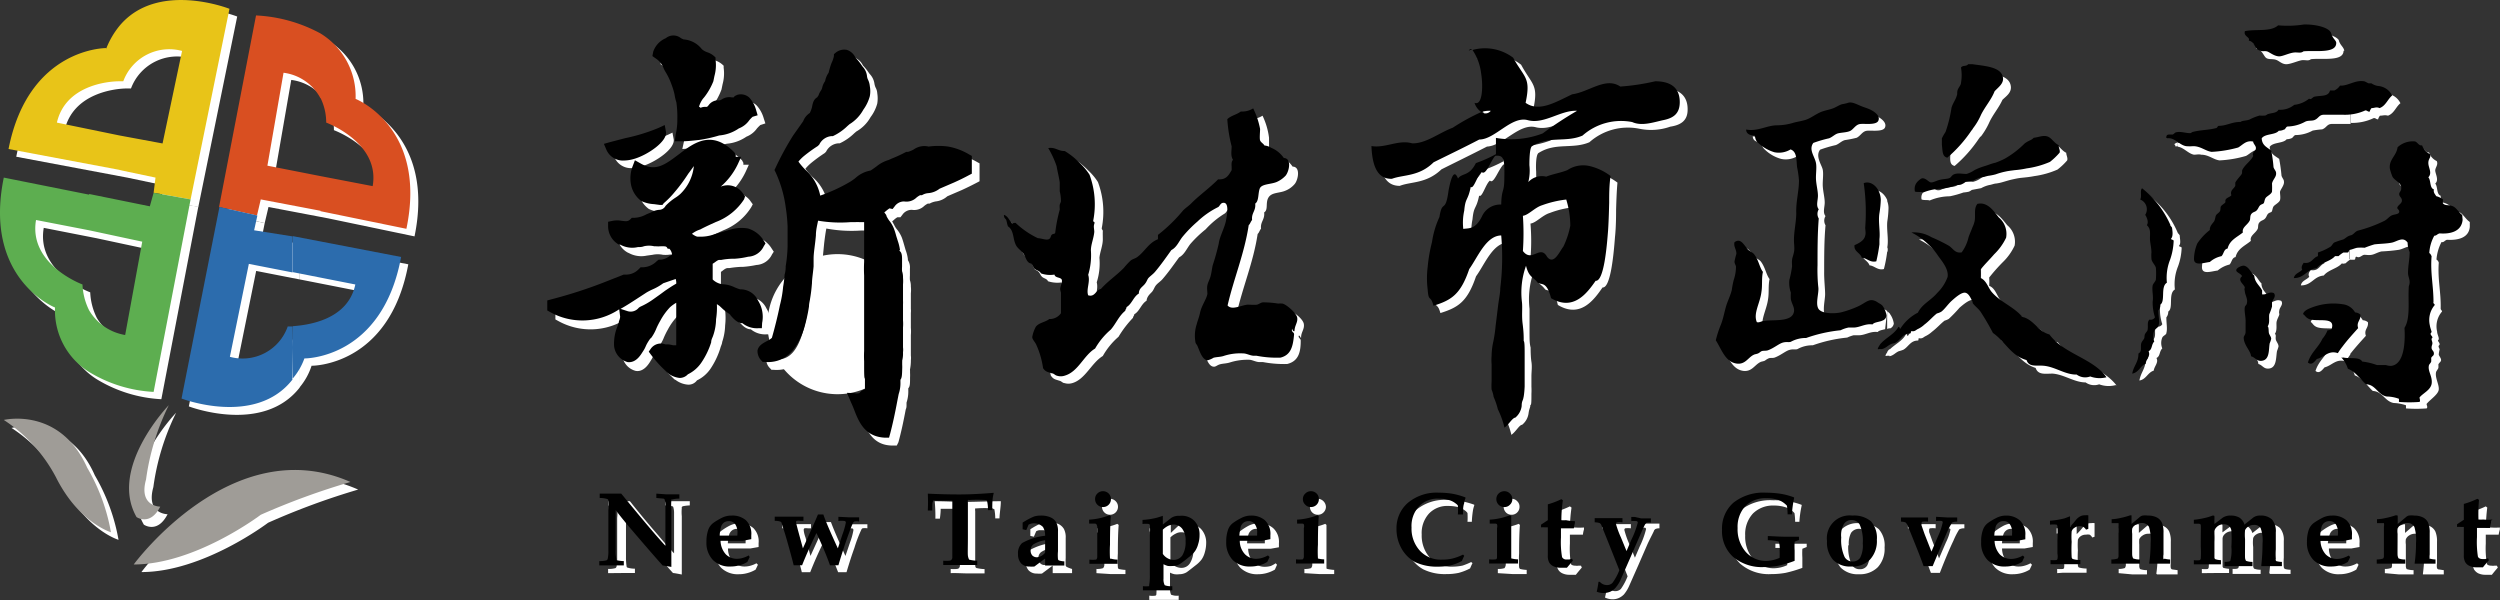 <svg xmlns="http://www.w3.org/2000/svg" viewBox="0 0 184.55 44.3"><rect x="0" y="0" width="184.55" height="44.3" fill="#333333" stroke="none"/><defs><style>.cls-1,.cls-2{fill:#fff;}.cls-2,.cls-3,.cls-4,.cls-5,.cls-6,.cls-7{fill-rule:evenodd;}.cls-3{fill:#e8c418;}.cls-4{fill:#5dae50;}.cls-5{fill:#d94f21;}.cls-6{fill:#2c6cad;}.cls-7{fill:#9f9c97;}</style></defs><g id="圖層_2" data-name="圖層 2"><g id="圖層_1-2" data-name="圖層 1"><path class="cls-1" d="M182.32,16.39v.36c-.07.8-.85,1-1.68.95-.19.05-.22.21-.41.17a3.33,3.33,0,0,0-.37,1.29.39.39,0,0,1,.17.23c-.09,1.25.17,2.17.14,3.37,0,.14.1.13.1.24a1.65,1.65,0,0,0-.36,1.48c0,.17.11.36.12.5s-.07.12-.06.17.11.15.12.23,0,.06-.06.14.08.23.06.29-.06.28-.06.36.17.26.17.4-.11.16-.2.33a1.48,1.48,0,0,1,0,.27c-.05.11-.15.22-.17.3-.09.4.23.91.2,1.28s-.65.75-.9,1.07c0,.09.11.25,0,.33a10.82,10.82,0,0,1-1.52,0v-.23a3.11,3.11,0,0,0-.9-.17c-.66-.11-.82-.85-1.55-.89-.43-.39-.72-.92-1.33-1.15a1.93,1.93,0,0,0-.34-.67v-.12c.47.11,1.19-.08,1.41.29.39,0,.74.22,1.08.27s.44,0,.67,0a1.59,1.59,0,0,0,.37.06c1-.09,1.08-1.86,1-2.82.47-.71.25-2,.33-3.08a1.24,1.24,0,0,0,.06-.29c0-.22-.12-.45-.12-.67,0-.49.1-1,.12-1.54a2,2,0,0,1-.16-.7c-.34-.48-.65-.11-1.16,0a12.65,12.65,0,0,1-1.28.12c-.26.05-.51.21-.73.25s-.38,0-.54,0-.34.25-.53.16-.09.17-.2.2a2.58,2.58,0,0,1-.29,0h-.05V18.2c.23-.11.28-.25.61-.33.17,0,.29-.27.51-.34a9.39,9.39,0,0,0,1.9-.69c.22-.09.37-.34.57-.42s.47,0,.56-.26-.09-.25-.12-.37.26-.27.32-.47-.18-.25-.2-.46.17-.34.14-.56-.56-.48-.67-.79c0-.15-.15-.43-.17-.54-.07-.68.48-.93.58-1.58a1.58,1.58,0,0,1,1.28-.43c.2,0,.28.34.53.29a1.09,1.09,0,0,0,.57.64c.12.26-.08.44-.11.66s.31.73,0,1c.2.24.08.79.4.9,0,.25.1.34.17.5a1.34,1.34,0,0,1,.5.23,2,2,0,0,1,0,.29c.19.22.46.13.7.2s.48.5.72.67Zm-8.82,9.73c.36-.46.76-.9,1.15-1.33-.16-.48.21-.57.15-1a.6.6,0,0,0-.38-.15,1.17,1.17,0,0,0-.92-.6v3.12Zm0-17V6.89c.54,0,1-.42,1.61-.33.11,0,.22.13.36.16s.15,0,.2,0a1.17,1.17,0,0,0,.53.2,1.25,1.25,0,0,1,1,.7c-.34.27-.46.75-.92.92-.25-.07-.36,0-.59,0a.69.69,0,0,0-.14.27c-.16,0-.17-.11-.33-.09A3.64,3.64,0,0,1,173.5,9.07Zm0,17.93a1.29,1.29,0,0,0-.15-.17.2.2,0,0,0,.15.05V27Zm0-7.89a1.87,1.87,0,0,0-.35.28c-.11,0-.14.06-.27,0-.35.4-1,.47-1.34.9-.75.06-.88.73-1.69.73.06-.36.43-.41.62-.64-.11-.18,0-.37.11-.49.6.09.65-.37,1-.5v-.26a5.18,5.18,0,0,0,.93-.43c.09-.07.15-.22.26-.3a4,4,0,0,1,.67-.23h0v.91Zm0-12.22h-.15a1,1,0,0,1-.42.35h-.34c-.12.48-.67.36-1.16.47-.16,0-.23.25-.39.14a2.17,2.17,0,0,1-1.1.46,1.62,1.62,0,0,1-1.16.36c-.14.25-.43.21-.72.31-.1,0-.17.11-.27.12a2.67,2.67,0,0,1-.4,0,5,5,0,0,0-.76.29c-.25.1-.51.07-.65.18-.66,0-1,.27-1.59.29-.11,0-.11.17-.23.17-.51.14-1.13.12-1.66.26-.09,0-.14.1-.23.11-.34,0-.68-.14-1-.08-.13,0-.2.14-.3.17a.65.65,0,0,1-.2,0v.29c.44.06.76.51,1.19.59.17,0,.36-.05.53,0,.56,0,.91.37,1.36.42a8.36,8.36,0,0,0,1.95-.33c.34-.18.59-.54,1.12-.43,0,.17.21.31.2.49s-.14.19-.2.35,0,.17,0,.23c-.17.35-.61.63-.79,1-.07.09,0,.21-.07.32s-.35.42-.46.64c0,0,0,.17,0,.23-.09.23-.42.32-.29.7-.08.12-.31.17-.41.29s0,.2-.06.26-.25.17-.31.27,0,.27-.09.4-.2.15-.26.26-.07.3-.14.43-.34.34-.33.65a4.7,4.7,0,0,0-.93,1,3.39,3.39,0,0,0-.23,1.13c0,.56.68.3,1.16.24a2.1,2.1,0,0,1,.87-.44c.17-.15.17-.51.45-.55.15-.64.71-.84,1.13-1.2-.1-.37.32-.54.49-.86.08-.13,0-.34.14-.5s.26-.14.39-.26.14-.25.23-.36.22-.11.28-.17.06-.28.15-.4.42-.28.47-.46,0-.42,0-.59.34-.5.29-.79c0-.14-.15-.28-.18-.43a12.14,12.14,0,0,0-.17-1.23c-.31-.23-.68-.37-.7-.89.25-.36,1-.24,1.25-.56a1,1,0,0,0,.37-.08c.11-.05.14-.18.27-.23a2.65,2.65,0,0,0,1.28-.33,5.83,5.83,0,0,1,.7-.09c.34-.12.34-.4.73-.4s.91,0,1.37,0V6.89Zm0,16.11a4.26,4.26,0,0,0-2.16.2c-.33.12-.7.26-.76.52.14.08.18.27.46.38.65.24,2-.19,1.64.75a.4.4,0,0,1-.29.1,2.23,2.23,0,0,1-.39.63c-.29.65-.83,1-1.07,1.75.28.25.51-.09.67-.26.54-.13.85-.67,1.55-.44l.35-.51V23Zm-12.72-3.33V17.22a.65.65,0,0,1,.13.16c0,.23.11.62-.06.76,0,.08.18.06.2.15a4.45,4.45,0,0,1-.27,1.38ZM173,3.75c0,.82-1.62.52-2.41.62-.17.14-.34.06-.61.07s-.89.31-1.22.3-.51-.25-.76-.33-.54,0-.72-.14-.31-.63-.73-.69c.17-.28-.39-.31-.23-.7.83-.17,1.9.06,2.44-.43a7.63,7.63,0,0,0,1.89-.06c.63,0,1.7.15,2,.57,0,.06.06.2.14.32s.26.31.26.47ZM168.4,22.21c.18.25-.1.45-.14.69s0,.21,0,.3-.16.35-.2.55.06.64-.13.9c.14.08,0,.3.1.5s.17.28.17.43a2.53,2.53,0,0,1-.11.33c-.09.46,0,1.31-.68,1.3-.33,0-.41-.27-.7-.34,0-.39-.56-.82-.54-1.4,0-.14.12-.26.14-.42s-.05-.44,0-.66c0-.42-.11-.84-.06-1.13,0-.12.13-.19.15-.29.09-.34-.14-.64-.15-.93,0-.11,0-.19,0-.27-.08-.24-.58-.51-.2-.82-.08-.2-.44-.24-.44-.43s.37-.36.56-.34c.39.05.56.59.77.73,0,.51.39.71.56,1.1v.29C167.87,22.35,168,22.05,168.4,22.21Zm-7.62-11.7v.29h-.2c0-.06,0-.11-.06-.13s.14-.15.26-.15Zm0,6.71v2.45a3.47,3.47,0,0,0-.23,1.7c-.51.3-.09,1.38-.49,1.63a.65.65,0,0,1-.14.43c0,.48.09.82,0,1.16,0,.12-.24.19-.3.33a1.05,1.05,0,0,0,0,.8c-.23.22-.14.57-.43.71.18.34-.17.61-.2.93-.45.14-.56.65-1.06.73.11-.61.42-.82.47-1.49.28-.15.14-.45.2-.72,0-.11.14-.19.19-.33s0-.25.07-.34.16-.2.2-.33c.08-.3-.06-.6.16-.78a.35.35,0,0,0,.4-.17,3.35,3.35,0,0,1-.17-1.17c.06-.4-.08-.82,0-1.19,0-.15.22-.31.23-.46a4.78,4.78,0,0,0,0-.82c0-.22-.29-.45-.32-.7a2.53,2.53,0,0,1,0-.46c0-.34-.11-.7-.11-1,0-.47.06-.74-.23-1,.15-.23,0-.59-.13-.76a.76.76,0,0,0-.37-1.13c.1-.23,0-.68.14-.84,0,0,0,0,0,.05a6.82,6.82,0,0,1,2.09,2.71S160.77,17.21,160.78,17.22Z"/><path class="cls-1" d="M156.17,28.43a2,2,0,0,1-1.21-.06,1.09,1.09,0,0,1-1-.14c-.83,0-1.57-.58-2.43-.65-.55,0-1.08.12-1.26-.42-1.15-.36-1.58-1.42-2.48-2-.29-.51-.56-1.06-.91-1.57-.17-.24-.44-.41-.59-.65l-.05-.07V17.35a2.9,2.9,0,0,0,.16-.47c.07-.43-.08-.89.2-1.25.73-.14,1.19.53,1.58,1a1.59,1.59,0,0,1,.54,1.5,4.11,4.11,0,0,1-.88,1.23,13.4,13.4,0,0,0-1,1.13,4,4,0,0,1,0,.61c.42.16.53.62.79,1,.62.76,1.64,1.12,2.29,1.88.88.21,1.13,1.06,2,1.3,1.06,1.43,3.24,1.76,4.32,3.17ZM145.19,14l1-.82a1.27,1.27,0,0,1,.22-.13c.25-.12.52-.17.76-.28s.55-.15.64-.2a4.86,4.86,0,0,0,.72-.31A6.73,6.73,0,0,0,150,11.16c.35-.26.48-.22.68-.42a2.52,2.52,0,0,1,1-.11c.33.11.49.47.85.65,0,.19.13.37.07.56a4.71,4.71,0,0,1-.72.68,6.47,6.47,0,0,1-1.71.48c-.3.06-.59.09-.89.12s-.42.06-.7.12-.55.15-.7.19a3.15,3.15,0,0,1-.55.12c-.11,0-.37.1-.44.1a2.23,2.23,0,0,0-.64.24l-.8.15Zm1-3.92V5.37c1,.09,2.14.16,2.25,1,.06.48-.36.74-.62,1-.28.62-.73,1.11-1,1.73A5.4,5.4,0,0,1,146.22,10.09Zm0,12.74c-.12-.24-.26-.64-.54-.68s-.77.38-1,.58a10.61,10.61,0,0,1-.79.82,1.29,1.29,0,0,1-.31.13c-.32.25-.57.55-.93.82a2,2,0,0,1-.51.34c-.14.08-.2.18-.45.14-.07,0,0,.18-.09.17-.54,0-.7.48-1.07.68a2.72,2.72,0,0,1-.34.11c-.26.12-.38.31-.68.37v-.48c.37-.39,1-.67,1.22-1.16.1,0,.07.14.14.14a3.38,3.38,0,0,1,1.3-1.19c.31-.64.95-.89,1.44-1.47a3.14,3.14,0,0,0,.76-1.16c.09-.61-.43-1.2-.71-1.58a4.73,4.73,0,0,0-.59-.72,5,5,0,0,0-1.38-1,2.4,2.4,0,0,1,1.49.35,11.2,11.2,0,0,1,1.3.64c.29.2.45.57.93.48a3,3,0,0,0,.51-1.12c.08-.25.2-.49.29-.74v5.48Zm0-17.46v4.72a1.77,1.77,0,0,1-.12.17,9.82,9.82,0,0,1-1.78,2c-.37-.09-.34-.43-.31-.93a3.75,3.75,0,0,1,0-.48,4.88,4.88,0,0,1,.26-.46,10.27,10.27,0,0,0,.45-1.78c.08-.31.31-.6.39-.9,0-.12,0-.28.06-.4s.2-.37.25-.54a3.51,3.51,0,0,0,0-1.13c.14-.2.37-.06.53-.25a1.73,1.73,0,0,0,.32,0Zm0,7.82v.38c-.31.11-.52.45-.85.59a2.76,2.76,0,0,1-.4.06,7.38,7.38,0,0,1-1,.28,3.88,3.88,0,0,0-1.49.31c-.17-.06-.45,0-.6-.08-.09-.45.25-.62.4-.91.3-.22.5.19.76.23s.34-.11.62-.17.56-.06.76-.14.29-.24.43-.31.51,0,.84,0a1.64,1.64,0,0,0,.49-.21Zm-6.7,11.08a.46.46,0,0,0,.31-.38,1.6,1.6,0,0,0-.31-.74Zm0,2h-.18v-.26a.58.58,0,0,1,.18-.23v.48Zm0-3.16v1.12a1.27,1.27,0,0,1-.18.06V23c.06,0,.12.07.14.11s0,0,0,0Zm-.18-4.55V14.83a1.55,1.55,0,0,1,.1.52,7.46,7.46,0,0,1-.09,1c-.06.62.11,1.33,0,1.91C139.37,18.35,139.35,18.48,139.34,18.6Zm0,7.72h-.13a.67.67,0,0,1,.13-.25v.26Zm0-11.49V18.6a9.83,9.83,0,0,1-.24,1.26c-.46.12-.71-.25-1.06-.27-.13-.38-.61-.45-.55-.93.3-.12.73-.32.79-.71a5.68,5.68,0,0,0,0-.59,14.42,14.42,0,0,0-.11-3.28c.5-.18,1,.22,1.2.75Zm0,8.17-.24-.14c-.58-.37-.82.06-1.47.34a9.07,9.07,0,0,1-1.2.42c-.51.1-1.46.1-1.67-.28s0-1.15,0-1.57-.08-1.08-.07-1.64c0-1.2,0-2.33.1-3.45a.66.66,0,0,1,0-.68c-.22-.26-.06-.65-.06-1s-.11-.76-.14-1.16.06-.88,0-1.24-.58-1-.2-1.5a9.29,9.29,0,0,1,1.16-.34c.24-.09.43-.31.68-.37a8.18,8.18,0,0,0,.86-.17c.28-.14.41-.45.71-.51s1.23.11,1.38-.25-.28-.65-.51-.79-.56-.2-.79-.31c-.45-.18-.68-.32-1-.2-.11,0-.24,0-.37.08s-.44.22-.69.31-.52.14-.79.23c-.44.16-.83.5-1.23.62s-.58.12-.85.2a4.58,4.58,0,0,1-1.24.2c-.78,0-1.46.48-2.29.31,0,.36.35.45.65.45a.73.73,0,0,0,.14.43,2.79,2.79,0,0,0,1.3.79,1.62,1.62,0,0,0,1.19-.2c.46.17.42.71.48,1.3a9.79,9.79,0,0,1,.14,1c0,.78-.23,1.56-.2,2.38,0,.67-.17,1.34-.17,2,0,.3.06.61,0,.89s-.13.39-.14.58,0,.32,0,.47c0,.38-.16.73-.2,1.06a2,2,0,0,0,.11.93,4.26,4.26,0,0,0,0,.48c.06.34.29.61.23.92-.14.79-1.5.58-2.18.68-.22,0-.36.16-.56.1-.28-.65.23-1.4.34-2.25.08-.48,0-1,.11-1.47-.25-.31-.31-.86-.65-1.3-.11-.14-.33-.21-.45-.34-.32-.35-.54-.88-1-.54-.08.33.15.53.13.85s-.13.39-.13.58.09.24.1.37a2.92,2.92,0,0,1-.17,1c-.06.24-.09.49-.14.72-.1.45-.32.86-.44,1.3s-.19.82-.35,1.23a9.11,9.11,0,0,0-.38,1.19c.43.66.69,1.61,1.55,1.72.63.07.83-.45,1.25-.65.09-.05.22-.05.34-.11a1.31,1.31,0,0,1,.28-.17c.12-.05.31,0,.45-.06.43-.16.79-.48,1.08-.56s.42,0,.59-.06a2.23,2.23,0,0,1,1.13-.28,10.68,10.68,0,0,1,2.54-.57,2.7,2.7,0,0,1,.47-.17c.13,0,.27,0,.38,0,.48,0,.86-.31,1.4-.24.1-.12.33-.15.55-.21Z"/><path class="cls-1" d="M96.25,23.92c.06.39-.22.62-.2,1-.14,0,0-.17-.19-.13,0,.2.16.19.16.36,0,.88-.18,1.52-1,1.72a8.32,8.32,0,0,1-1.78-.14c-.11,0-.17,0-.25,0-.26,0-.49-.14-.72-.17a4.3,4.3,0,0,0-1.49.2c-.26.08-.49.07-.71.13s-.31.18-.45.18c-.39,0-.56-.58-.71-1,0-.13-.16-.24-.17-.32a2.5,2.5,0,0,1,.09-1.33c.06-.28.16-.47.23-.82.11-.56.48-1,.56-1.43,0-.2,0-.44,0-.65s.17-.46.23-.68.1-.51.16-.77c.14-.62.35-1,.45-1.62.06-.5.42-1.12.52-1.68.08-.38.27-1.3-.17-1.33-.21,0-.24.19-.38.31A6.47,6.47,0,0,0,89,16.93,8.55,8.55,0,0,0,87.88,18c-.28.35-.44.79-.84,1-.39.53-.77,1.08-1.21,1.59-.14.17-.35.3-.48.45s-.17.33-.29.48-.39.33-.42.68c-.4.24-.51.78-.91,1,0,.12-.09.15-.09.26a7.74,7.74,0,0,0-1.07,1.4,5.31,5.31,0,0,0-1.16,1.42c-.84.51-1.29,1.72-2.25,2a1,1,0,0,1-.58,0c-.13,0-.22-.14-.36-.17-.34-.11-.46-.11-.65-.39A6.76,6.76,0,0,0,77,26c-.09-.18-.28-.37-.3-.54a2.4,2.4,0,0,1,.27-.76c.23-.31.71-.34,1-.57a1,1,0,0,0,.87-.43c0-.54.06-1.05,0-1.52a2.44,2.44,0,0,1-.06-.26c0-.25.22-.48.09-.74s-.46-.1-.51-.33a2.21,2.21,0,0,1-1-.09c-.07-.19-.31-.2-.44-.33s-.13-.23-.24-.35-.23-.13-.29-.2-.19-.42-.33-.59-.34-.33-.48-.51c-.32-.47-.15-1.16-.65-1.49-.07-.18-.07-.34-.13-.49s-.17-.11-.16-.36c.31.09.39.42.59.62.09,0,.26,0,.29,0a7.27,7.27,0,0,0,1.61,1.1c.31,0,.53.17.79.09s.14-.2.25-.34.23,0,.26-.17A11.45,11.45,0,0,1,78.78,16c0-.12,0-.23,0-.35s.07-.2.09-.3a3.21,3.21,0,0,0-.09-.71c0-.21,0-.46,0-.65,0-.37-.16-.72-.24-1.19A5.48,5.48,0,0,0,78,11.48c.56-.08.7.26,1.23.22a5.52,5.52,0,0,1,1.1.88,4.32,4.32,0,0,1,.72.86,6.26,6.26,0,0,1,.28,3.41c0,.11.09.11.08.23s0,.37,0,.59c0,.46-.21.93-.25,1.36a4.61,4.61,0,0,1-.2,1.81c.14.53-.18,1.07,0,1.5.51.16.56-.38,1-.46.48-.57,1.14-1,1.68-1.55.19-.17.31-.42.51-.56s.33-.14.47-.23c.54-.39.85-1.07,1.55-1.33v-.32a11.72,11.72,0,0,0,1.85-1.81c.2-.21.47-.36.65-.58.61-.59,1.32-1.08,1.94-1.71.58,0,.75-.33,1-.69,0-.31-.08-.57.09-.75-.18-.28-.06-.65-.09-1a9.87,9.87,0,0,1-.32-2c.26-.26.71-.34,1-.57a1.56,1.56,0,0,0,.91-.24,5.3,5.3,0,0,1,.48,1.63c0,.2,0,.59,0,.83s.24.25.32.39a1,1,0,0,1,.5.17,2,2,0,0,1,.92.74c.61,0,.41,1,.14,1.3a1.75,1.75,0,0,1-.68.48c-.45.19-1,.11-1.24.5s0,.91-.32,1.1c.06.54-.29.68-.23,1.2-.11.13-.14.3-.25.39-.32,2.11-1.1,3.89-1.56,5.93.31.35.91,0,1.45-.06.23,0,.48,0,.71,0a3.8,3.8,0,0,1,.47-.18,7,7,0,0,1,1.1.1,1.82,1.82,0,0,1,.32,0C95.5,23,96.2,23.56,96.25,23.92Z"/><path class="cls-2" d="M113.18,8.1c1,.72,2.21,0,3.45-.62,1.23-.17,2.48-1.32,3.55-.58a15.47,15.47,0,0,0,2.58-.38c1,0,1.84.4,1.82,1.58,0,.85-.56,1.14-1.28,1.25A4.27,4.27,0,0,1,121,9.5a4.28,4.28,0,0,0-3.67,1c-1.24.53-2.48,0-3.73.78-.25.09-.22,1.18-.2,1.4,0,.51.06,1.3-.2,1.4a1.35,1.35,0,0,1,1.44-.56c.51-.19,1-.27,1.57-.47a2.11,2.11,0,0,1,1.61-.32,4.31,4.31,0,0,1,1.58.75c-.06.69-.08,1.33-.1,2,0,.31,0,1.26-.08,2-.09,1.17-.31,3.8-.92,3.74-.61.88-1.62,2.31-3.3,1.29-.29-1.28-.62-.95-.94-1.15-.32-.45-.63-.37-.86-1.25a6.1,6.1,0,0,0-.29,2.69c0,.46,0,.88,0,1.6s0,.92.08,1.26c0,.1,0,.68.06,1.05s0,.73,0,1.06,0,.61,0,.79a4.32,4.32,0,0,1,0,.5c0,.53,0,.88-.08.83,0,.22-.08.24-.13.61a1.31,1.31,0,0,1-.48.86c-.2,0-.46.51-.79.74a6.15,6.15,0,0,0-.49-1.35,7.52,7.52,0,0,0-.31-.92,2.41,2.41,0,0,0-.16-.53c0-.22,0-.28,0-.6s0-.46,0-.68c0,0,0-.51,0-.59,0-.39,0-.5,0-.63a5,5,0,0,1,.14-1.07,10.1,10.1,0,0,0,.17-1.18c.06-.47.12-1.09.18-1.45s.11-.94.16-1.29a18.68,18.68,0,0,0,.07-3.9c-1.13,0-1.72,1.6-2.37,2.49-.64,1.89-1.33,2.3-2.63,2.71-.23-.85-.37-.2-.44-1.22a7.27,7.27,0,0,1,0-1.64,10.65,10.65,0,0,1,.32-1.85,6.73,6.73,0,0,1,.54-1.84c.21-1.35.44-.21.68-1.95.23-1.27.47-1.48.7-.89.34-.44.81-.15,1.31-1.14A9.92,9.92,0,0,0,111,11.9V10.7a6.57,6.57,0,0,0,3.45-.33A26.29,26.29,0,0,1,117,8.7c-1.2-.08-2.43,1-3.64.69s-2.42,1.38-3.59,1.43c-1.17.6-2.3,1.15-3.36,1.68-1.12,1.07-2.23.89-3.08,1.22-.85,0-1.45-.57-1.52-2.42,1,.18,2-.5,3-.2,1,0,2-.79,3-1.15,1-.53,1.92-1.34,2.81-1.25-.27.36-.89.26-1.2-.6.59.24.65-1.17.48-2.22-.17-.84-.57-2.1-.88-1.57a3.28,3.28,0,0,1,3.27.47C113.12,6.31,113.59,6.22,113.18,8.1Zm-1.79,7.6c0-1.3.2-.83.23-2,0-1.4-.09-1.64-.63-1.56-.38.37-.73,1.49-1,1.19-.31.23-.58,1.3-.8,1.11-.22,1.06-.39.71-.49,1.75a4.25,4.25,0,0,0-.06,1.34c.42-.06.89.11,1.37-.92A1.48,1.48,0,0,1,111.39,15.7Zm1.59.8a16,16,0,0,1,0,2.59c.68.89,1.28-.49,1.78.43.51.65.92-.36,1.22-.75a6.38,6.38,0,0,0,.51-1.54,6.78,6.78,0,0,0-.31-1.93,6.75,6.75,0,0,0-1.77.42C113.87,15.88,113.4,16.44,113,16.5Z"/><path class="cls-2" d="M53,5a3.56,3.56,0,0,1-.16,1.49,5.18,5.18,0,0,1-.58,1.07,2.52,2.52,0,0,0-.55,1.09c.1.32.24,0,.39.27s.33-.07.51-.06.39,0,.59-.26.42-.14.64-.34.43-.27.63-.2a.46.46,0,0,0,.6-.14.53.53,0,0,1,.53.17,2.15,2.15,0,0,1,.41.78c-.3.09-.67.82-1.08.87a2.63,2.63,0,0,1-1.34.5,10,10,0,0,1-1.42.24c-.47,0-.92.08-1.32.11A5,5,0,0,0,51,9.37,9.05,9.05,0,0,0,50.87,8c-.08-.11-.2-1.08-.36-1.36a6.35,6.35,0,0,0-.58-1.2,1.94,1.94,0,0,0-.79-.9,1.2,1.2,0,0,1,.79-.82c.32-.43.69.06,1.06.14.38-.1.76.23,1.11.58S52.76,4.76,53,5Z"/><path class="cls-1" d="M50.37,11l.11-.51a4.78,4.78,0,0,0,.13-1.12,9.08,9.08,0,0,0-.11-1.24,2.57,2.57,0,0,1-.14-.54,4.13,4.13,0,0,0-.19-.74,3.76,3.76,0,0,0-.4-.87,3.51,3.51,0,0,1-.18-.34A1.5,1.5,0,0,0,49,4.91l-.24-.18.06-.31a1.69,1.69,0,0,1,.93-1,.88.88,0,0,1,1.12,0,.87.87,0,0,0,.19.1c.56-.06,1.07.44,1.35.71a1.08,1.08,0,0,0,.41.24,1.56,1.56,0,0,1,.49.28l.11.1V5a3,3,0,0,1-.08,1.22l-.08.39a4.89,4.89,0,0,1-.64,1.19l-.11.12a1.75,1.75,0,0,0-.29.58.94.94,0,0,1,.12.09.8.8,0,0,1,.33-.08l.13,0,.15-.15A.82.82,0,0,1,53.48,8c.08,0,.09,0,.11,0l.11-.07.15-.08a.92.92,0,0,1,.75-.14l.12,0,.09-.1L55,7.53a.93.93,0,0,1,.88.28,2.38,2.38,0,0,1,.5.93l.12.37-.37.12a2.85,2.85,0,0,0-.25.25,1.72,1.72,0,0,1-.78.61,3,3,0,0,1-1.45.52,10.31,10.31,0,0,1-1.43.24c-.47.06-.92.09-1.33.11Zm1-2.24a5.93,5.93,0,0,1,0,.61,6.56,6.56,0,0,1-.05.79l.81-.07a13,13,0,0,0,1.37-.23,2.48,2.48,0,0,0,1.2-.43l.08-.07h.1c.1,0,.31-.26.42-.38l.24-.26a1.13,1.13,0,0,0-.22-.36l-.08-.06a.83.83,0,0,1-.92.11s-.06.07-.12.1l-.15.08a.85.85,0,0,1-.42.18c-.09,0-.09,0-.12.05-.38.47-.71.51-.94.44a.58.58,0,0,1-.75-.08h0a.53.53,0,0,1-.48-.4ZM49.62,4.44a2.07,2.07,0,0,1,.66.87l.16.29a4.45,4.45,0,0,1,.44,1,4.15,4.15,0,0,1,.24.89,2.48,2.48,0,0,0,.09.4l.06.08,0,0c0,.24.06.44.08.63l0-.06A2.76,2.76,0,0,1,52,7.28a4.41,4.41,0,0,0,.51-.93L52.56,6a2.16,2.16,0,0,0,.08-.8l-.15-.06a1.89,1.89,0,0,1-.66-.4c-.15-.15-.55-.53-.74-.49l-.09,0-.08,0a1.65,1.65,0,0,1-.47-.19A.89.89,0,0,0,50.23,4l-.08.11L50,4.11A.65.65,0,0,0,49.62,4.44Z"/><path class="cls-2" d="M71.92,12.3v.86c-.35.18-.71.36-1.08.53l-1.13.48c-.38.41-.76.27-1.15.47-.38-.07-.76.58-1.14.47a1.19,1.19,0,0,0-1.11.5c-.36-.08-.71.54-1,.56.26.14.48.8.68,1a1.57,1.57,0,0,1,.27.47c.09.21.16.53.23.76a2.75,2.75,0,0,1,.2.75c0,.61.1-.12.15.67,0,.41.06.76.08.51a2.5,2.5,0,0,0,.07.52c0-.21,0,.46,0,.45,0-.4,0,.78,0,.64,0,.1,0,.36,0,.55,0,.64,0,0,0,.57v.6a5.17,5.17,0,1,0,0,.54A7.42,7.42,0,0,1,67,25c0,.22,0,.14,0,.78,0,.15,0-.15,0,.45s0-.21,0,.45a2.7,2.7,0,0,1-.07.62,3.4,3.4,0,0,1,0,.54c0,.75,0,.53,0,.38s-.07.25-.1.55c0,.64-.08.76-.11.8,0,.2-.08.36-.12.59-.17.89-.35,1.7-.53,2.39-1.47,0-1.68-1.33-2.15-2.36a1,1,0,0,0,.7-.06.39.39,0,0,1,.59-.16c0-.37-.05-.78-.08-1.23,0-.14,0-.56-.06-1.34a6.2,6.2,0,0,1,0-.71c0,.14,0-.07,0-.69s0-.58,0-.6c0-.41,0-.46,0-.29s0-.56,0-.54c0-.36,0-.32,0-.8v-.65c0-.25,0-.82,0-1.07V19c0-.24,0-.46,0-.68V17.7c0-.38,0-1,0-1.1a4.27,4.27,0,0,1-1.07,0,9,9,0,0,1-3-.21,15.39,15.39,0,0,0-.24,1.53c-.07.72-.12,1.25-.17,1.73s-.1,1.38-.16,1.78c-.06.77-.13,1-.22,1.73a14.65,14.65,0,0,1-.35,1.54c-.44,1.4-1.17,2.33-2.51,2.22-.67-.74.68-.74.86-1.29.11-.35.21-.73.31-1.14s.2-.84.29-1.3a8,8,0,0,0,.25-1.4c.07-.33.13-1.24.18-1.49a13.77,13.77,0,0,0,.1-1.51c0-.5,0-.89,0-1.51a14.08,14.08,0,0,0-.14-1.47,9.42,9.42,0,0,0-.75-2.64,19.52,19.52,0,0,1,1.27-2.35l.71-1.11a.88.88,0,0,1,.35-.48c.11,0,.22-.28.34-.64.11-.65.22-.42.33-.64s.21-.45.31-.53.2-.69.29-.62c.09-.38.18-.67.26-.63a6.65,6.65,0,0,1,.24-.81,3.79,3.79,0,0,0,.19-.57c.29-.2.63-.34.93.28a2.88,2.88,0,0,1,.44.53c.13.21.25.18.35.65s.16.33.2.7a1.91,1.91,0,0,1,0,.63,3.07,3.07,0,0,1-.47.95,2.28,2.28,0,0,1-.91.89,4.51,4.51,0,0,1-1.15.84,1.53,1.53,0,0,0-1.19.79,11.77,11.77,0,0,0-1,.76,2.66,2.66,0,0,0-.63.71c.56,1,1.72,1.43,1.71,3a11,11,0,0,0,2.72-1.17c.45-.26.91-.77,1.37-.81s.93-.69,1.39-.78.94-.39,1.41-.64c.47-.07.94-.62,1.42-.37a4.57,4.57,0,0,1,1.43,0A4.46,4.46,0,0,1,71.92,12.3Z"/><path class="cls-1" d="M66.2,32.89h-.31c-1.48,0-1.92-1.16-2.27-2.07-.07-.18-.14-.36-.22-.53l-.32-.71.76.18a.64.64,0,0,0,.37,0,.82.82,0,0,1,.41-.28c0-.24,0-.5,0-.77a9.87,9.87,0,0,1-.06-1.31c0-.08,0-.24,0-.74,0-.17,0-.39,0-.7v-.57c0-.14,0-.24,0-.3v0h0v0a.81.81,0,0,1,0-.16h0V23.5h0v0h0v0c0-.11,0-.23,0-.37V20.86c0-.42,0-.7,0-.9h0l0-2.52c0-.14,0-.28,0-.42l-.32,0a2.07,2.07,0,0,0-.35,0h-.36A10.14,10.14,0,0,1,61,16.87c-.06.31-.11.67-.16,1.09-.07.71-.12,1.24-.17,1.72l0,.53c0,.48-.08,1-.12,1.27,0,.5-.09.8-.14,1.16,0,.16,0,.34-.08.56A12.82,12.82,0,0,1,60,24.8c-.55,1.77-1.54,2.61-2.9,2.5l-.15,0-.1-.11a.88.88,0,0,1-.28-.73c.06-.37.41-.55.69-.69.11-.06.34-.18.36-.25.11-.33.21-.71.31-1.11s.2-.83.29-1.28a8.65,8.65,0,0,0,.24-1.37c0-.22.08-.58.11-.9s0-.51.07-.62a10.63,10.63,0,0,0,.09-1.45c0-.49,0-.88,0-1.49s-.07-1-.14-1.42a9.64,9.64,0,0,0-.72-2.54l-.08-.16.07-.16a21.59,21.59,0,0,1,1.31-2.39l.51-.81.19-.3a1.17,1.17,0,0,1,.49-.62,2.29,2.29,0,0,0,.16-.41c.07-.41.16-.6.38-.74A1.42,1.42,0,0,0,61,7.5a1.57,1.57,0,0,1,.18-.31c0-.05,0-.12.07-.19a1.23,1.23,0,0,1,.21-.46,1.46,1.46,0,0,1,.26-.63,4.7,4.7,0,0,1,.21-.7,4,4,0,0,0,.18-.52l0-.15.13-.08a1,1,0,0,1,.82-.21,1.1,1.1,0,0,1,.64.58,3.65,3.65,0,0,1,.44.55,1.15,1.15,0,0,0,.08.1,1.29,1.29,0,0,1,.33.69,1.27,1.27,0,0,0,.08.28,1,1,0,0,1,.13.44,2.35,2.35,0,0,1,0,.75,2.91,2.91,0,0,1-.49,1,2.79,2.79,0,0,1-1.06,1.07l-.15.13a3.87,3.87,0,0,1-1.07.74l-.11,0a1.1,1.1,0,0,0-.9.62l-.1.1a11.21,11.21,0,0,0-1,.73,3.47,3.47,0,0,0-.43.43,5.93,5.93,0,0,0,.53.61A3.32,3.32,0,0,1,61.09,15a11.75,11.75,0,0,0,2.18-1,4.85,4.85,0,0,0,.43-.3,2.17,2.17,0,0,1,1.1-.55l.45-.31a2.51,2.51,0,0,1,.9-.47l.23-.11c.36-.15.71-.3,1.07-.49l.13,0a1.71,1.71,0,0,0,.41-.18,1.39,1.39,0,0,1,1.11-.21,4.68,4.68,0,0,1,1.45,0,4.91,4.91,0,0,1,1.56.57l.2.11v1.32l-.21.11c-.36.19-.73.37-1.1.54l-1.07.46a1.52,1.52,0,0,1-.86.38,1.59,1.59,0,0,0-.33.1l-.12.06-.13,0a1.37,1.37,0,0,0-.26.17,1.07,1.07,0,0,1-.91.29.83.83,0,0,0-.71.37l-.14.18-.23,0a1.51,1.51,0,0,0-.26.2l-.12.1.15.27a1.64,1.64,0,0,0,.2.32,2.39,2.39,0,0,1,.36.6c.06.16.12.36.17.54l.11.38a2.84,2.84,0,0,1,.17.68v.07a1,1,0,0,1,.15.64c0,.22,0,.43,0,.5h0a2.43,2.43,0,0,0,0,.34,1.35,1.35,0,0,1,.07.41v.06a2.35,2.35,0,0,1,0,.5c0,.12,0,.24,0,.29h0c0,.09,0,.32,0,.52s0,.31,0,.34h0a1.42,1.42,0,0,1,0,.3V24.2a3,3,0,0,1,0,.53V25l0,.19c0,.09,0,.19,0,.6l0,.4v.05a1.42,1.42,0,0,1,0,.36v.09a3.37,3.37,0,0,1-.06.56.25.25,0,0,0,0,.1v.18a3.27,3.27,0,0,1,0,.35c0,.41,0,.66-.13.78l0,.15a2.6,2.6,0,0,1-.13.91l0,.18c0,.1,0,.2-.06.33-.16.86-.34,1.7-.54,2.42Zm-1.87-2.36h0c.34.85.59,1.41,1.28,1.55.16-.63.31-1.33.44-2.05,0-.13,0-.24.07-.35l.13-.41s0-.12,0-.58l0-.18a1.57,1.57,0,0,1,.13-.59v-.15h.21l-.2,0c0-.05,0-.17,0-.29v-.22l0-.21a1.51,1.51,0,0,0,0-.4,1.27,1.27,0,0,1,0-.34v-.09a4.09,4.09,0,0,1,0-.51c0-.41,0-.52,0-.61v-.14a2,2,0,0,1,0-.39,2.48,2.48,0,0,0,0-.34v-.48s0-.09,0-.14V23.5h0v-.7h0a3,3,0,0,1,0-.31c0-.23,0-.43,0-.52h0a3.27,3.27,0,0,1,0-.35V21.4a1.23,1.23,0,0,1,0-.31,1.42,1.42,0,0,1,0-.19h0a3.2,3.2,0,0,1-.06-.34,3.36,3.36,0,0,1-.09-.72c0-.08,0-.14,0-.19a.88.88,0,0,1-.14-.48,2.52,2.52,0,0,0-.12-.52L66,18.23a4.15,4.15,0,0,0-.15-.46,1.23,1.23,0,0,0-.21-.37,1.91,1.91,0,0,1-.3-.47c0-.06-.08-.15-.13-.23,0,.16,0,.47,0,.75l0,2.51v1h0v2.53h0v0h0v0a1.21,1.21,0,0,1,0,.19v.79h0c0,.08,0,.17,0,.26V25h0v0a3.11,3.11,0,0,1,0,.32h0a4.11,4.11,0,0,1,0,.61c0,.41,0,.63,0,.68h0c0,.46,0,.6,0,.65,0,1,0,1.27.06,1.34,0,.49.06.9.09,1.27l0,.69-.61-.32s-.05,0-.09,0l-.07.09-.11.05A1.71,1.71,0,0,1,64.33,30.53ZM58.59,13.16a9.8,9.8,0,0,1,.71,2.58c.07.48.12,1,.15,1.51s0,1,0,1.54a6.37,6.37,0,0,1-.12,1.64s0,.25,0,.49-.08.75-.12.94a10.43,10.43,0,0,1-.25,1.42c-.09.44-.19.88-.29,1.29s-.21.81-.32,1.16a1.35,1.35,0,0,1-.75.7l-.19.1c.87,0,1.44-.65,1.85-2a10.34,10.34,0,0,0,.33-1.48c0-.22.06-.4.09-.57.05-.33.09-.62.13-1.13,0-.31.08-.78.12-1.24l0-.55c.06-.48.11-1,.17-1.72a15.27,15.27,0,0,1,.26-1.58l.07-.31-.08,0v-.49a2.46,2.46,0,0,0-.91-1.86,6,6,0,0,1-.7-.85C58.7,12.92,58.64,13,58.59,13.16Zm5.2,3c.14,0,.27,0,.41,0a2.09,2.09,0,0,0,.42,0l-.73-.42,1.35-.05a1.8,1.8,0,0,0,.25-.18,1.31,1.31,0,0,1,.65-.37,1.54,1.54,0,0,1,1.31-.51h0a.67.67,0,0,0,.32-.15,1.2,1.2,0,0,1,.71-.32,1.68,1.68,0,0,1,.45-.12.79.79,0,0,0,.49-.22l.13-.09,1.12-.48c.29-.14.58-.27.86-.42v-.39a3.88,3.88,0,0,0-2.44-.4H69l-.11-.05c-.1-.05-.27,0-.52.16a2.81,2.81,0,0,1-.59.24c-.36.19-.72.34-1.08.49l-.3.13a2.05,2.05,0,0,0-.68.37,3.47,3.47,0,0,1-.74.43,1.8,1.8,0,0,0-.8.41,4.4,4.4,0,0,1-.52.36,11,11,0,0,1-2.81,1.22l-.17,0,.22.08a7.24,7.24,0,0,0,2.51.19h.4ZM60.63,9.58s0,.07-.13.28l-.22.35-.51.81-.23.38c.22-.18.5-.38.86-.63a1.92,1.92,0,0,1,1.38-.9,3.92,3.92,0,0,0,.8-.58l.28-.23a1.87,1.87,0,0,0,.75-.74A3,3,0,0,0,64,7.5,1.62,1.62,0,0,0,64,7,.44.44,0,0,0,64,6.79a1.84,1.84,0,0,1-.15-.47A.53.53,0,0,0,63.67,6a1.29,1.29,0,0,1-.17-.21,2.33,2.33,0,0,0-.37-.44l-.08-.11C62.94,5,62.87,5,62.87,5L62.8,5c0,.16-.1.28-.15.41a6.23,6.23,0,0,0-.24.81l-.1.46-.11,0a1.5,1.5,0,0,1-.06.22L62,7.44l-.1-.07a1,1,0,0,1-.1.23l-.09.11a.58.58,0,0,1,0,.13,1.69,1.69,0,0,1-.19.32.55.55,0,0,1-.21.22s0,.08-.05.27c-.16.5-.31.83-.59.93Z"/><path class="cls-2" d="M49.35,10.36c.11.56-3,2.69-3.65,1.08A24.32,24.32,0,0,0,49.35,10.36Z"/><path class="cls-1" d="M46.65,12.41a1.32,1.32,0,0,1-1.3-.82l-.18-.4.43-.12c.37-.11.74-.2,1.12-.29A14.3,14.3,0,0,0,49.19,10l.45-.21.09.48c.13.7-1.32,1.69-2.32,2A2.77,2.77,0,0,1,46.65,12.41Zm-.17-.78a.72.72,0,0,0,.21,0,2.68,2.68,0,0,0,1.09-.33l-.87.22Z"/><path class="cls-2" d="M41.4,23a37.84,37.84,0,0,0,4.1-1.33l1.3-.52a1.67,1.67,0,0,0,1.28-.53,1.88,1.88,0,0,0,1.28-.53c.42.09.85-.32,1.28-.53,0-.42-.17-.91-.46-1-.29-.42-.7-.2-1.14-.2a4,4,0,0,0-1.38.08,1.68,1.68,0,0,1-1.19-.2,1.18,1.18,0,0,1-.56-1c.51-.09,1,.29,1.5-.18a3.82,3.82,0,0,0,1.41-.42c.45-.3.87,0,1.26-.63a13,13,0,0,1,1-.82,3.44,3.44,0,0,0,1-3.32c-.72.84-1.31,1.81-2,2.65a7.27,7.27,0,0,1-.78.79,4.5,4.5,0,0,1-1.26-.25,1.53,1.53,0,0,1-.56-1,2.14,2.14,0,0,1,.1-1.17c2.83,1.66,4.18-3.64,6.88-.86.05.17,0,.43.22.43a7.75,7.75,0,0,1-2.8,2.8c.73.49,2.3-1.54,3.23-.22a3.79,3.79,0,0,1-1.92,1.52c-.39.18-.79.36-1.17.56a1.89,1.89,0,0,0-1,.72c.33.19.69.62,1.08.53a3.75,3.75,0,0,0,1.22-.17c.42-.12.84-.27,1.24-.37a2.5,2.5,0,0,1,1.14-.08,1.66,1.66,0,0,1,.91.73c-.24.38-.53.63-.85.59a5.68,5.68,0,0,1-1,.15,7.32,7.32,0,0,0-1.06.11c-.34,0-.66.31-.93.44v1.5a1.57,1.57,0,0,0,1.05.62c.43-.06.89.29,1.31.36a1.08,1.08,0,0,1,1,.63,1.93,1.93,0,0,1,.27,1.4,1.49,1.49,0,0,1-1-.39c-.3.09-.57-.29-.82-.57a4.74,4.74,0,0,1-.77-.63c-.26-.09-.54-.62-.84-.56A8.13,8.13,0,0,1,53,24a5.92,5.92,0,0,1-.37,1.7A4.92,4.92,0,0,1,52,27a1.94,1.94,0,0,1-.89.77c-.32.4-.68.15-1-.09a12.52,12.52,0,0,1-1.14-1.22c.26-.35.58-.14.93-.12s.69.31,1-.09V22.4a2.2,2.2,0,0,0-1.1.6A4.66,4.66,0,0,0,49,24.05c-.23.35-.43,1-.62,1.19a5.3,5.3,0,0,0-.62,1.06c-.21.41-.45.66-.74.61-.47-.08-.64-.67-.66-.87a3,3,0,0,1,.23-1.25,2.82,2.82,0,0,0,.21-.89A1.16,1.16,0,0,0,48,23.56,6.34,6.34,0,0,0,49,23l.91-.66a9.26,9.26,0,0,1,1-.59,1.64,1.64,0,0,0,0-.63,1.19,1.19,0,0,0-.2-.44l-1.31.45a8.67,8.67,0,0,1-1.23.7c-2,1.28-4,2.89-6.7,1.43Z"/><path class="cls-1" d="M50.74,28.39a1.71,1.71,0,0,1-.85-.33L49.78,28l-.29-.29a8.66,8.66,0,0,1-.87-1l-.18-.22.17-.23a.93.93,0,0,1,1.06-.32l.2,0a1.43,1.43,0,0,1,.37.07l.23,0V23a2.15,2.15,0,0,0-.45.33,4.43,4.43,0,0,0-.72,1,5.84,5.84,0,0,0-.28.56,2.92,2.92,0,0,1-.38.69l-.08.07a2.32,2.32,0,0,0-.24.46c-.09.16-.17.34-.26.48s-.48.9-1.13.79a1.33,1.33,0,0,1-1-1.21,3.51,3.51,0,0,1,.25-1.44c0-.11.07-.24.11-.36a.85.85,0,0,0,.08-.33l-.06-.55a4.9,4.9,0,0,1-5.11.2l-.2-.11v-.75l.29-.07a34.92,34.92,0,0,0,4-1.32l1.29-.51.13,0a1.32,1.32,0,0,0,1-.41l.13-.13h.18a1.63,1.63,0,0,0,1-.45l.14-.11.17,0c.16,0,.39-.11.63-.26l.18-.11a.68.68,0,0,0-.19-.43l-.12-.05-.07-.1c-.07-.1-.11-.11-.44-.07a2.33,2.33,0,0,1-.37,0H49l-.06,0a1.86,1.86,0,0,0-.77,0l-.43.06a1.92,1.92,0,0,1-1.3-.18l-.11-.05a1.54,1.54,0,0,1-.79-1.35l0-.34.34-.06a2.05,2.05,0,0,1,.66,0c.32.05.46.06.63-.1l.12-.11h.16a2,2,0,0,0,.92-.26l.34-.14a1.41,1.41,0,0,1,.59-.19.54.54,0,0,0,.48-.29,3.25,3.25,0,0,1,.72-.6,2.8,2.8,0,0,0,.37-.29,3.32,3.32,0,0,0,1-2.05c-.14.19-.28.37-.41.56-.33.45-.66.92-1,1.35a7.17,7.17,0,0,1-.82.83l-.13.12-.18,0-.44-.06a2.38,2.38,0,0,1-1-.24,1.92,1.92,0,0,1-.75-1.2,2.64,2.64,0,0,1,.12-1.39l.17-.42.39.23c1.11.65,1.93,0,2.88-.69s2.41-1.82,4.08-.11l.09.17a.4.4,0,0,1,0,.15h.41l-.24.53a5.1,5.1,0,0,1-1.27,1.67,1.36,1.36,0,0,1,1.66.53l.14.19-.11.21A4.24,4.24,0,0,1,53.4,17l-.32.15c-.28.13-.56.25-.82.4a1.83,1.83,0,0,0-.61.32c.14.11.32.24.41.21h.13a3.44,3.44,0,0,0,1.08-.15l.52-.16c.24-.08.49-.16.73-.22a2.91,2.91,0,0,1,1.32-.07,2,2,0,0,1,1.14.89l.14.21-.13.2a1.35,1.35,0,0,1-1.15.78,7.42,7.42,0,0,1-1,.14h-.14a7.11,7.11,0,0,0-.86.09h-.12c-.14,0-.27.11-.4.21l-.1.07V21.2a1.23,1.23,0,0,0,.69.35,2.34,2.34,0,0,1,.91.22,2,2,0,0,0,.43.15,1.46,1.46,0,0,1,1.32.83,2.31,2.31,0,0,1,.29,1.66l0,.27-.27,0a1.64,1.64,0,0,1-1.16-.37c-.38,0-.67-.33-.89-.58l-.08-.09a4.59,4.59,0,0,1-.61-.48l-.13-.12-.19-.13a5,5,0,0,1,0,1.11,4.23,4.23,0,0,1-.22,1.23c0,.13-.09.27-.14.47a5.82,5.82,0,0,1-.72,1.5,2.52,2.52,0,0,1-1,.86A.76.76,0,0,1,50.74,28.39Zm-1.11-1.67.4.41.3.3c.38.24.4.21.48.12l.06-.08.09,0a1.82,1.82,0,0,0,.72-.64,5.28,5.28,0,0,0,.61-1.26c.05-.2.1-.36.15-.5a3.66,3.66,0,0,0,.19-1.11,7.21,7.21,0,0,0,0-1.69l-.05-.36.16,0a1.63,1.63,0,0,1-.27-.31l-.06-.1V19.58l.21-.11a.9.9,0,0,0,.22-.14,1.66,1.66,0,0,1,.85-.34,5.85,5.85,0,0,1,.92-.09h.14a5.16,5.16,0,0,0,1-.15h.14c.09,0,.2-.07.32-.2a1.12,1.12,0,0,0-.54-.37,2.15,2.15,0,0,0-.93.08l-.69.2-.54.17a4,4,0,0,1-1.3.18,1.48,1.48,0,0,1-1.08-.42l-.23-.17L50.52,18l.24-.34A2.32,2.32,0,0,1,52,16.8c.22-.12.52-.26.81-.39l.31-.15a3.89,3.89,0,0,0,1.61-1.13c-.3-.23-.69-.08-1.36.26s-1.12.56-1.6.23l-.3-.2,0,0a3.25,3.25,0,0,1-.49.38,2.5,2.5,0,0,0-.53.43,1.25,1.25,0,0,1-1,.58A.85.85,0,0,0,49,17l-.39.17a3.27,3.27,0,0,1-1.09.31,1.4,1.4,0,0,1-1.15.2h0a.86.86,0,0,0,.3.3h0a1.16,1.16,0,0,0,.8.14l.1,0L48,18a2.59,2.59,0,0,1,1,0l.24,0a1.1,1.1,0,0,1,1.11.31,1.55,1.55,0,0,1,.6,1.33v.24l-.21.1-.35.2a1.94,1.94,0,0,1-1,.38h0a2.36,2.36,0,0,1-1.25.52,2,2,0,0,1-1.35.52l-1.24.5c-1.24.47-2.34.84-3.4,1.14,1.95.7,3.45-.27,5-1.31l.61-.39c.18-.11.35-.19.53-.28a3.07,3.07,0,0,0,.67-.39l.12-.07,1.58-.55.17.23a1.74,1.74,0,0,1,.26.59,1.92,1.92,0,0,1,0,.75v.13h0V26.4l-.08.11a1,1,0,0,1-1.12.28,1,1,0,0,0-.21,0ZM47.1,24.35l-.06.17c0,.11-.07.23-.11.38A2.9,2.9,0,0,0,46.71,26c0,.12.14.48.35.51h0s.15-.07.33-.41c.09-.15.16-.3.23-.44a2.23,2.23,0,0,1,.45-.71,3.64,3.64,0,0,0,.25-.49,3.82,3.82,0,0,1,.33-.64c.05-.1.11-.19.16-.28a4.56,4.56,0,0,1-.61.33A1.63,1.63,0,0,1,47.1,24.35Zm8.44-.83.12.11a3,3,0,0,0,.44.26,1.43,1.43,0,0,0-.23-.73.72.72,0,0,0-.73-.47,2.56,2.56,0,0,1-.66-.21,1.34,1.34,0,0,0-.58-.16l.08.06.12.07.18.17a2.79,2.79,0,0,0,.52.41l.1.08.12.14a1.6,1.6,0,0,0,.34.32Zm-9.16-.15.51.17a.79.79,0,0,0,.84-.26l.11-.07a5.78,5.78,0,0,0,.93-.53l.53-.38.37-.27c.22-.15.5-.34.82-.52a.72.72,0,0,0,0-.29.19.19,0,0,0,0-.07l-.93.33a3.72,3.72,0,0,1-.77.45,4.78,4.78,0,0,0-.45.23l-.6.39C47.26,22.83,46.83,23.12,46.38,23.37Zm1.51-9.88a1.68,1.68,0,0,0,0,.55,1.17,1.17,0,0,0,.41.71,2.48,2.48,0,0,0,.62.11l.29,0a7.32,7.32,0,0,0,.6-.63c.35-.41.68-.86,1-1.3l.28-.38C50.24,13.24,49.19,14,47.89,13.49Zm4.62-1.77v.06a3.66,3.66,0,0,1-.63,3.08l.21-.16a6.93,6.93,0,0,0,2.15-2.09.8.8,0,0,1-.09-.33h0A1.54,1.54,0,0,0,52.51,11.72Z"/><path class="cls-1" d="M44.89,42.31V42a1.91,1.91,0,0,0,.54-.06.21.21,0,0,0,.08-.1,3.51,3.51,0,0,0,.05-.64c0-.6,0-1.06,0-1.37V38.23a3.23,3.23,0,0,0,0-.74.27.27,0,0,0-.07-.08,2.22,2.22,0,0,0-.57-.09V37h1.58c.59.74,1.24,1.54,2,2.41q.73.87,1.26,1.44v-1.5c0-.57,0-1.06,0-1.47a1.45,1.45,0,0,0-.06-.45.1.1,0,0,0-.08-.06,4,4,0,0,0-.53-.06V37h1.83v.31a3.08,3.08,0,0,0-.51.06.24.24,0,0,0-.08.06.2.2,0,0,0,0,.08,3.06,3.06,0,0,0,0,.59l0,1.51v1.52c0,.41,0,.81,0,1.22l0,.06c-.31-.06-.52-.1-.65-.11-.65-.72-1.43-1.62-2.34-2.71-.47-.55-.84-1-1.13-1.38v1.47c0,.4,0,.88,0,1.44a4.29,4.29,0,0,0,.05.72.09.09,0,0,0,.06.06,1.85,1.85,0,0,0,.55.08v.32l-.88,0Z"/><path class="cls-1" d="M55.84,41.58l.11.11-.17.36a2.38,2.38,0,0,1-.59.25,2.34,2.34,0,0,1-.66.09,1.75,1.75,0,0,1-1.3-.48,1.86,1.86,0,0,1-.47-1.35,2.42,2.42,0,0,1,.14-.91,1.08,1.08,0,0,1,.37-.48,4.14,4.14,0,0,1,.6-.37,1.64,1.64,0,0,1,.74-.17,1.52,1.52,0,0,1,1,.35A1.38,1.38,0,0,1,56,40.09c0,.06,0,.16,0,.29l-.62.11c-.19,0-.46,0-.83,0h-.81a1.47,1.47,0,0,0,.38,1,1.18,1.18,0,0,0,.85.33,1.59,1.59,0,0,0,.43-.06A1.9,1.9,0,0,0,55.84,41.58Zm-2.11-1.47.68,0,.63,0v-.18a1.07,1.07,0,0,0-.17-.68.55.55,0,0,0-.46-.21.6.6,0,0,0-.35.1.62.62,0,0,0-.22.28A2.85,2.85,0,0,0,53.73,40.11Z"/><path class="cls-1" d="M57.75,39v-.31c.32,0,.71,0,1.19,0s.66,0,.93,0V39h-.24a.77.77,0,0,0-.25,0,.14.14,0,0,0-.05.11s0,.21.13.56l.37,1.37.76-1.67c.17-.38.29-.66.35-.83h.4c.17.47.53,1.31,1.07,2.5l.34-1a4.93,4.93,0,0,0,.25-.9.14.14,0,0,0-.07-.13,2.52,2.52,0,0,0-.47,0v-.31c.36,0,.63,0,.83,0s.46,0,.74,0V39a1.24,1.24,0,0,0-.36,0,.2.2,0,0,0-.09.11,10.16,10.16,0,0,0-.51,1.34c-.2.55-.39,1.15-.58,1.79h-.62c-.28-.72-.62-1.52-1-2.38-.44.89-.79,1.69-1.06,2.38h-.62c-.11-.46-.28-1.08-.5-1.86s-.36-1.2-.4-1.27a.22.22,0,0,0-.07-.09A1.51,1.51,0,0,0,57.75,39Z"/><path class="cls-1" d="M70.18,42.31V42a2.28,2.28,0,0,0,.45,0,.27.27,0,0,0,.16-.06.34.34,0,0,0,.07-.16c0-.11,0-.51,0-1.19,0-.49,0-1,0-1.5,0-1,0-1.51,0-1.53s-.09,0-.26,0c-.35,0-.66,0-.91,0l-.25,0a.43.43,0,0,0,0,.07s0,.25-.06.66h-.33A11.46,11.46,0,0,0,69,37l0,0c.79,0,1.56.05,2.31.05S73,37,73.88,37l0,.06c0,.34-.08.75-.1,1.21h-.31a3.49,3.49,0,0,0-.07-.69s-.06,0-.12-.05a8,8,0,0,0-1.2,0c-.05,0-.08,0-.09,0a.59.59,0,0,0,0,.2l0,2.54c0,.74,0,1.19,0,1.35s0,.27.09.31a2.88,2.88,0,0,0,.6.08v.32c-.37,0-.77,0-1.18,0S70.53,42.29,70.18,42.31Z"/><path class="cls-1" d="M79.14,42v.31l-.29,0h-.46c-.24,0-.47,0-.68,0l0-.05,0-.51-.79.59a1.8,1.8,0,0,1-.37,0,.8.8,0,0,1-.62-.24,1,1,0,0,1-.22-.7.94.94,0,0,1,.3-.79,4.53,4.53,0,0,1,1.7-.54,1.09,1.09,0,0,0-.15-.65.76.76,0,0,0-.64-.28l-.21,0a.65.65,0,0,0-.22.08l-.17.4-.26-.06v-.49a5.3,5.3,0,0,1,.83-.45,1.48,1.48,0,0,1,.52-.07,1.82,1.82,0,0,1,.72.13.93.93,0,0,1,.41.37,1.35,1.35,0,0,1,.13.67c0,.13,0,.35,0,.67s0,.59,0,.79a5.16,5.16,0,0,0,0,.57.16.16,0,0,0,.08.1A2.11,2.11,0,0,0,79.14,42Zm-1.43-1.56a2.12,2.12,0,0,0-.86.32.56.56,0,0,0-.2.45.48.48,0,0,0,.13.36.42.42,0,0,0,.32.14.89.89,0,0,0,.61-.34Z"/><path class="cls-1" d="M80.94,42.31V42a1.4,1.4,0,0,0,.49-.06s.08-.09.09-.21,0-.51,0-1c0-.23,0-.45,0-.65v-.44a.45.45,0,0,0,0-.27s-.12-.06-.26-.06h-.28V39a4.77,4.77,0,0,0,1.5-.33l.1.08q-.06.72-.06,2.1a8.53,8.53,0,0,0,0,1,.21.21,0,0,0,.06.15,2.78,2.78,0,0,0,.5.07v.31l-1.06,0Zm1-5.49a.58.58,0,0,1,.42.18.57.57,0,0,1,.17.41.59.59,0,1,1-1.18,0,.57.57,0,0,1,.17-.41A.58.58,0,0,1,82,36.82Z"/><path class="cls-1" d="M84.87,39.24V39a6.29,6.29,0,0,0,1.1-.18l.4-.12s.06,0,.06.09,0,.11,0,.2v.35L87,38.8a1.09,1.09,0,0,1,.65-.15,1.38,1.38,0,0,1,1,.39,1.47,1.47,0,0,1,.39,1.07,2.51,2.51,0,0,1-.1.66,1.69,1.69,0,0,1-.23.52,2.18,2.18,0,0,1-.46.45c-.38.3-.61.48-.68.52a1.08,1.08,0,0,1-.52.13,1.33,1.33,0,0,1-.34,0,1.16,1.16,0,0,1-.34-.12l0,1.15a1,1,0,0,0,.08.48,1.14,1.14,0,0,0,.56.07v.31l-1,0-1.17,0v-.31a1.55,1.55,0,0,0,.46,0,.13.13,0,0,0,.06-.07,4.9,4.9,0,0,0,0-.78c0-.64,0-1.11,0-1.43V40.1a3.23,3.23,0,0,0,0-.75.13.13,0,0,0,0-.07A1.47,1.47,0,0,0,84.87,39.24Zm1.53,2.24a1.4,1.4,0,0,0,.37.33,1,1,0,0,0,.44.11.73.73,0,0,0,.63-.34,1.78,1.78,0,0,0,.25-1.07,1.41,1.41,0,0,0-.25-.91.8.8,0,0,0-.65-.31.81.81,0,0,0-.39.1,1.39,1.39,0,0,0-.4.28Z"/><path class="cls-1" d="M94.17,41.58l.1.11-.16.36a2.55,2.55,0,0,1-.59.25,2.39,2.39,0,0,1-.66.09,1.75,1.75,0,0,1-1.3-.48,1.82,1.82,0,0,1-.47-1.35,2.42,2.42,0,0,1,.14-.91,1.08,1.08,0,0,1,.37-.48,4.61,4.61,0,0,1,.59-.37,1.72,1.72,0,0,1,.75-.17A1.52,1.52,0,0,1,94,39a1.38,1.38,0,0,1,.41,1.11c0,.06,0,.16,0,.29l-.62.11c-.19,0-.47,0-.83,0h-.82a1.52,1.52,0,0,0,.39,1,1.16,1.16,0,0,0,.85.33,1.59,1.59,0,0,0,.43-.06A1.9,1.9,0,0,0,94.17,41.58Zm-2.11-1.47c.23,0,.45,0,.68,0l.63,0v-.18a1.07,1.07,0,0,0-.17-.68.56.56,0,0,0-.46-.21.58.58,0,0,0-.35.1.62.62,0,0,0-.22.28A2.85,2.85,0,0,0,92.06,40.11Z"/><path class="cls-1" d="M96.29,42.31V42a1.4,1.4,0,0,0,.49-.06s.08-.09.09-.21,0-.51,0-1c0-.23,0-.45,0-.65v-.44a.45.45,0,0,0,0-.27s-.12-.06-.26-.06h-.28V39a4.77,4.77,0,0,0,1.5-.33l.09.08c0,.48,0,1.18,0,2.1,0,.53,0,.86,0,1s0,.13.07.15a2.78,2.78,0,0,0,.5.07v.31l-1.06,0Zm1-5.49a.62.62,0,0,1,.59.59.58.58,0,0,1-.18.42.57.57,0,0,1-.41.17.58.58,0,0,1-.59-.59.57.57,0,0,1,.17-.41A.58.58,0,0,1,97.34,36.82Z"/><path class="cls-1" d="M108.6,41.49l.1.08c-.07.13-.12.26-.18.39a4,4,0,0,1-.84.33,4.31,4.31,0,0,1-.93.09,3.6,3.6,0,0,1-1.68-.35,2.53,2.53,0,0,1-1-1,2.79,2.79,0,0,1-.37-1.45,2.5,2.5,0,0,1,.83-1.93,3.34,3.34,0,0,1,2.3-.75,5.23,5.23,0,0,1,1,.09,5.64,5.64,0,0,1,1,.27l0,.05a2.24,2.24,0,0,0-.1.39,7.59,7.59,0,0,0-.08.82h-.32a5.1,5.1,0,0,0,0-.65.8.8,0,0,0-.21-.2,1.37,1.37,0,0,0-.5-.24,3,3,0,0,0-.7-.08,1.85,1.85,0,0,0-1.43.56,2.13,2.13,0,0,0-.54,1.55,2.46,2.46,0,0,0,.64,1.75,2.17,2.17,0,0,0,1.63.62,3.52,3.52,0,0,0,.75-.08A4.7,4.7,0,0,0,108.6,41.49Z"/><path class="cls-1" d="M110.57,42.31V42a1.46,1.46,0,0,0,.49-.06s.07-.09.09-.21,0-.51,0-1c0-.23,0-.45,0-.65v-.44c0-.15,0-.24,0-.27a.38.38,0,0,0-.26-.06h-.28V39a4.91,4.91,0,0,0,1.5-.33l.09.08q-.06.72-.06,2.1a8.53,8.53,0,0,0,0,1,.21.21,0,0,0,.07.15,2.58,2.58,0,0,0,.49.07v.31l-1,0Zm1.05-5.49A.54.54,0,0,1,112,37a.53.53,0,0,1,.17.41.57.57,0,0,1-.17.42.57.57,0,0,1-.42.17.57.57,0,0,1-.41-.17.61.61,0,0,1-.17-.42.57.57,0,0,1,.17-.41A.54.54,0,0,1,111.62,36.82Z"/><path class="cls-1" d="M114.39,39.27l.5-.33c0-.45,0-.84,0-1.17a7,7,0,0,0,1-.39l.12.09a12,12,0,0,0-.12,1.47,2.07,2.07,0,0,0,.35,0,4.65,4.65,0,0,0,.69,0l0,0,0,.14a2.08,2.08,0,0,0-.08.39c-.3,0-.51,0-.65,0l-.31,0v.67a7.11,7.11,0,0,0,.07,1.45c0,.12.17.17.36.17a.55.55,0,0,0,.18,0l.21,0,.06.14c-.15.17-.3.35-.44.53l-.26,0-.21,0a1.19,1.19,0,0,1-.53-.11A.68.68,0,0,1,115,42a1,1,0,0,1-.1-.52c0-.12,0-.44,0-.95s0-.81,0-1.07h-.2l-.3,0Z"/><path class="cls-1" d="M118.28,39v-.31l1.11,0,1,0V39a1.73,1.73,0,0,0-.42,0,.14.14,0,0,0-.06.12,6.18,6.18,0,0,0,.37,1.05l.41,1,.35-.82a6.36,6.36,0,0,0,.47-1.28.11.11,0,0,0-.06-.11,1.61,1.61,0,0,0-.41,0v-.31h.24l.51,0,.71,0V39a.68.68,0,0,0-.31.06l-.08.08c0,.06-.2.41-.48,1l-.7,1.61-.66,1.49a2.69,2.69,0,0,1-.39.64,1.25,1.25,0,0,1-.39.27,1.14,1.14,0,0,1-.46.09,1.33,1.33,0,0,1-.55-.13,7,7,0,0,0,.14-.72l.1,0a.67.67,0,0,0,.52.25.6.6,0,0,0,.41-.16,4.25,4.25,0,0,0,.5-.94l-.84-2.14-.46-1.15a.46.46,0,0,0-.13-.18A1.26,1.26,0,0,0,118.28,39Z"/><path class="cls-1" d="M131.06,40.45v-.31l1.23,0,1.08,0v.24l-.32.13a5.48,5.48,0,0,0,0,.65c0,.13,0,.38,0,.76a9.34,9.34,0,0,1-1.25.37,6,6,0,0,1-1.05.09,3.22,3.22,0,0,1-2.28-.76,2.75,2.75,0,0,1,0-3.94,3.52,3.52,0,0,1,2.42-.75A6.06,6.06,0,0,1,132,37a5.14,5.14,0,0,1,1,.27l0,.05a7.83,7.83,0,0,0-.17,1.2h-.31a5.75,5.75,0,0,0-.05-.64,1.43,1.43,0,0,0-.62-.42,2.74,2.74,0,0,0-.9-.14,2.09,2.09,0,0,0-1.55.59,2.24,2.24,0,0,0-.57,1.62,2.56,2.56,0,0,0,.6,1.76,2,2,0,0,0,1.5.66,2.41,2.41,0,0,0,1-.23,5.21,5.21,0,0,0,0-.55c0-.39,0-.6-.07-.64A2.78,2.78,0,0,0,131.06,40.45Z"/><path class="cls-1" d="M135.44,40.51a1.67,1.67,0,0,1,1.87-1.88,1.89,1.89,0,0,1,1.38.43,1.81,1.81,0,0,1,.43,1.35,2,2,0,0,1-.5,1.46,1.86,1.86,0,0,1-1.39.52,1.77,1.77,0,0,1-1.34-.48A2,2,0,0,1,135.44,40.51Zm1-.26a3,3,0,0,0,.26,1.44.65.65,0,0,0,.6.33.61.61,0,0,0,.54-.28,1.93,1.93,0,0,0,.19-1,2.94,2.94,0,0,0-.23-1.41.71.71,0,0,0-1.15,0A1.7,1.7,0,0,0,136.48,40.25Z"/><path class="cls-1" d="M140.84,39v-.31l1,0,1.05,0V39a2,2,0,0,0-.42,0,.11.11,0,0,0-.06.11.86.86,0,0,0,0,.17l.23.64.5,1.3.5-1.16a4.14,4.14,0,0,0,.34-.95.1.1,0,0,0-.06-.1,1.71,1.71,0,0,0-.44,0v-.31l.81,0,.72,0V39a.79.79,0,0,0-.38.08,5.54,5.54,0,0,0-.43.84c-.25.52-.59,1.31-1,2.37h-.66c-.17-.46-.42-1.11-.75-1.94-.22-.55-.37-.91-.44-1.07a.47.47,0,0,0-.15-.21A.9.9,0,0,0,140.84,39Z"/><path class="cls-1" d="M149.89,41.58l.11.11-.17.36a2.31,2.31,0,0,1-.58.25,2.39,2.39,0,0,1-.66.09,1.74,1.74,0,0,1-1.3-.48,1.83,1.83,0,0,1-.48-1.35,2.64,2.64,0,0,1,.14-.91,1.1,1.1,0,0,1,.38-.48,4.61,4.61,0,0,1,.59-.37,1.71,1.71,0,0,1,.74-.17,1.53,1.53,0,0,1,1,.35,1.38,1.38,0,0,1,.4,1.11c0,.06,0,.16,0,.29l-.62.11c-.19,0-.47,0-.83,0h-.82a1.52,1.52,0,0,0,.39,1,1.15,1.15,0,0,0,.85.33,1.52,1.52,0,0,0,.42-.06A1.9,1.9,0,0,0,149.89,41.58Zm-2.1-1.47c.23,0,.45,0,.68,0l.63,0v-.18a1.13,1.13,0,0,0-.17-.68.56.56,0,0,0-.46-.21.58.58,0,0,0-.35.1.62.62,0,0,0-.22.28A2.41,2.41,0,0,0,147.79,40.11Z"/><path class="cls-1" d="M151.86,42.31V42a2.42,2.42,0,0,0,.44,0,.16.16,0,0,0,.07-.07,1.37,1.37,0,0,0,0-.4c0-.37,0-.71,0-1,0-.58,0-.93,0-1a.19.19,0,0,0-.07-.14,1.46,1.46,0,0,0-.48,0V39a5.86,5.86,0,0,0,1.09-.18l.39-.15s0,0,0,.07v0c0,.16,0,.39,0,.69a4.14,4.14,0,0,0,.43-.47,1.43,1.43,0,0,1,.3-.28.85.85,0,0,1,.35-.06.67.67,0,0,1,.24,0c0,.25,0,.6,0,1l-.17.06a.56.56,0,0,0-.19-.21.68.68,0,0,0-.27,0,.64.64,0,0,0-.39.11.53.53,0,0,0-.21.27,5.22,5.22,0,0,0,0,.77,10.57,10.57,0,0,0,0,1.12.21.21,0,0,0,.07.15,2.14,2.14,0,0,0,.57.08v.31l-.42,0h-1.35Z"/><path class="cls-1" d="M156.4,42.31V42a1.35,1.35,0,0,0,.46-.07s.06-.09.07-.19c0-.26,0-.71,0-1.35,0-.32,0-.59,0-.82a1.3,1.3,0,0,0,0-.25l-.06,0a2.76,2.76,0,0,0-.45,0V39a3.5,3.5,0,0,0,.64-.09,4.34,4.34,0,0,0,.73-.21l.1,0s0,0,0,.09v0c0,.07,0,.25,0,.55l.58-.5a.57.57,0,0,1,.23-.12,1.5,1.5,0,0,1,.4,0,1.4,1.4,0,0,1,.66.14.85.85,0,0,1,.37.38,1.82,1.82,0,0,1,.12.76c0,.15,0,.33,0,.53,0,.41,0,.76,0,1.06a1,1,0,0,0,0,.35.24.24,0,0,0,.08.09l.42.06v.31l-.47,0H160l-.77,0-.05-.05a10.22,10.22,0,0,0,.1-1.48,3.71,3.71,0,0,0-.11-1.18.58.58,0,0,0-.56-.29.72.72,0,0,0-.44.13.64.64,0,0,0-.25.28,2.27,2.27,0,0,0,0,.38c0,.92,0,1.44,0,1.57a.45.45,0,0,0,.06.25,1.68,1.68,0,0,0,.51.08v.31l-1.11,0Z"/><path class="cls-1" d="M162.54,42.31V42a1.56,1.56,0,0,0,.44,0,.19.19,0,0,0,.07-.14,7.29,7.29,0,0,0,0-.87,13,13,0,0,0,0-1.58c0-.07-.1-.1-.26-.11h-.24V39c.31,0,.57-.08.79-.13a4.12,4.12,0,0,0,.59-.18l.08,0s.05,0,.05.09a1.56,1.56,0,0,1,0,.2v.32l.62-.46a1,1,0,0,1,.59-.15,1.1,1.1,0,0,1,.64.16.92.92,0,0,1,.36.5l.65-.51a.78.78,0,0,1,.51-.15,1.19,1.19,0,0,1,.88.29,1.38,1.38,0,0,1,.28.95v.31c0,.35,0,.66,0,.93a4.26,4.26,0,0,0,0,.7.2.2,0,0,0,.08.13,1.65,1.65,0,0,0,.42.06v.31l-.82,0-.7,0-.05-.08a12.3,12.3,0,0,0,.1-1.58,2.83,2.83,0,0,0-.14-1.15.55.55,0,0,0-.5-.23.74.74,0,0,0-.42.12.54.54,0,0,0-.23.27,2.7,2.7,0,0,0,0,.66c0,.66,0,1.13,0,1.38a.33.33,0,0,0,.07.22,1.4,1.4,0,0,0,.48.08v.31l-1,0c-.4,0-.75,0-1.07,0V42c.25,0,.4,0,.44-.11a3.42,3.42,0,0,0,.07-1,11.74,11.74,0,0,0,0-1.19.57.57,0,0,0-.19-.36.6.6,0,0,0-.4-.12.73.73,0,0,0-.6.33.49.49,0,0,0-.06.27V40c0,.08,0,.27,0,.6v.45c0,.43,0,.68,0,.76a.17.17,0,0,0,.06.11,2.31,2.31,0,0,0,.42.07v.31c-.3,0-.64,0-1,0Z"/><path class="cls-1" d="M174,41.58l.11.11-.17.36a2.48,2.48,0,0,1-.58.25,2.41,2.41,0,0,1-.67.09,1.75,1.75,0,0,1-1.3-.48,1.86,1.86,0,0,1-.47-1.35,2.64,2.64,0,0,1,.14-.91,1.15,1.15,0,0,1,.37-.48,4.14,4.14,0,0,1,.6-.37,1.64,1.64,0,0,1,.74-.17,1.5,1.5,0,0,1,1,.35,1.38,1.38,0,0,1,.41,1.11c0,.06,0,.16,0,.29l-.61.11c-.2,0-.47,0-.83,0h-.82a1.43,1.43,0,0,0,.39,1,1.14,1.14,0,0,0,.84.33,1.54,1.54,0,0,0,.43-.06A1.9,1.9,0,0,0,174,41.58Zm-2.11-1.47.68,0,.63,0v-.18a1.13,1.13,0,0,0-.17-.68.58.58,0,0,0-.47-.21.6.6,0,0,0-.35.1.62.62,0,0,0-.22.28A3.47,3.47,0,0,0,171.84,40.11Z"/><path class="cls-1" d="M176.05,42.31V42a1.44,1.44,0,0,0,.47-.07.32.32,0,0,0,.06-.19c0-.26,0-.71,0-1.35,0-.32,0-.59,0-.82a1.3,1.3,0,0,0,0-.25.1.1,0,0,0-.06,0,2.76,2.76,0,0,0-.45,0V39a3.5,3.5,0,0,0,.64-.09,4.34,4.34,0,0,0,.73-.21l.1,0s0,0,0,.09v0c0,.07,0,.25,0,.55l.58-.5a.64.64,0,0,1,.23-.12,1.56,1.56,0,0,1,.4,0,1.4,1.4,0,0,1,.66.14.85.85,0,0,1,.37.38,1.82,1.82,0,0,1,.12.76c0,.15,0,.33,0,.53,0,.41,0,.76,0,1.06a1,1,0,0,0,0,.35.2.2,0,0,0,.09.09l.41.06v.31l-.46,0h-.3l-.78,0,0-.05a11.86,11.86,0,0,0,.1-1.48,3.33,3.33,0,0,0-.12-1.18.57.57,0,0,0-.55-.29.77.77,0,0,0-.45.13.61.61,0,0,0-.24.28,1.3,1.3,0,0,0,0,.38c0,.92,0,1.44,0,1.57a.45.45,0,0,0,.06.25,1.68,1.68,0,0,0,.51.08v.31l-1.11,0Z"/><path class="cls-1" d="M182,39.27l.5-.33q0-.67,0-1.17a7,7,0,0,0,1-.39l.11.09c-.05.37-.09.86-.11,1.47a2.07,2.07,0,0,0,.35,0,4.86,4.86,0,0,0,.69,0l0,0,0,.14a3.56,3.56,0,0,0-.09.39c-.29,0-.51,0-.65,0l-.3,0c0,.25,0,.48,0,.67a6.72,6.72,0,0,0,.08,1.45c0,.12.17.17.36.17a.62.62,0,0,0,.18,0l.2,0,.07.14c-.15.17-.3.35-.44.53l-.26,0-.22,0a1.22,1.22,0,0,1-.53-.11.79.79,0,0,1-.31-.29,1.15,1.15,0,0,1-.09-.52c0-.12,0-.44,0-.95s0-.81,0-1.07h-.19l-.31,0Z"/><path class="cls-2" d="M9.39,13.11l2.66.56-.14,1.12,2.73.49L17.51,1.22S12.19-.88,9.39,2.47V6.53h.28A3.63,3.63,0,0,1,14,4.29l-1.47,6.86-3.15-.63Zm-1-9S2.67,4.08,1.2,11.57l8.19,1.54V10.52L4.77,9.61C5.4,6.88,8.48,6.53,9.39,6.53V2.47A6.42,6.42,0,0,0,8.41,4.15Z"/><path class="cls-2" d="M11.91,14.79l-.28,1.05-4.48-.91v2.66l3.92.84L9.81,25.29a3.82,3.82,0,0,1-2.66-1.82V28a10.17,10.17,0,0,0,4.76,1.47l2.73-14.21Zm-4.76.14L.85,13.67c-1.54,7.49,3.78,9.59,3.78,9.59A5.35,5.35,0,0,0,7.15,28V23.47a4.66,4.66,0,0,1-.49-1.89s-4-1.47-3.43-4.76l3.92.77Z"/><path class="cls-2" d="M26.82,7.86A5.41,5.41,0,0,0,24.23,3V7.79a4.1,4.1,0,0,1,.42,1.82s4,1.47,3.43,4.69l-3.85-.77v2.59l6.37,1.33C32.14,10,26.82,7.86,26.82,7.86ZM24.23,3a10.94,10.94,0,0,0-4.76-1.33L16.74,15.84l2.8.63.28-1.19,4.41.84V13.53l-3.92-.77L21.5,5.9a3.6,3.6,0,0,1,2.73,1.89Z"/><path class="cls-2" d="M22.13,28.58A4.72,4.72,0,0,0,23,27s5.74.07,7.14-7.49l-8-1.54v2.66l4.62.91c-.56,2.66-3.57,3-4.62,3.08Zm-2.8-11.06.21-1.05-2.8-.63L13.94,30s5.46,2.1,8.19-1.4V24.66h-.35a3.53,3.53,0,0,1-4.27,2.24L18.91,20l3.22.63V18Z"/><path class="cls-2" d="M.85,31.59S5,30.54,7,35.09a14.37,14.37,0,0,1,1.75,4.76s-2.38-.7-4.06-4.06A11.38,11.38,0,0,0,.85,31.59Z"/><path class="cls-2" d="M13,30.47s-4.48,4.62-2.38,8.26c0,0,1,.7,1.75-.77,0,0-1.61,0-1.05-2A17.8,17.8,0,0,1,13,30.47Z"/><path class="cls-2" d="M10.44,42.23s7.28-9.94,16-6.09a53.51,53.51,0,0,0-6.65,2.45S15,42.23,10.44,42.23Z"/><path d="M170.83,8.87c.34-.12.34-.4.73-.4s.91,0,1.38,0a3.66,3.66,0,0,0,1.67-.32c.15,0,.17.11.32.09a.59.59,0,0,1,.14-.26c.23,0,.34-.11.59,0,.46-.17.59-.65.93-.93a1.27,1.27,0,0,0-1-.7,1.11,1.11,0,0,1-.53-.2s-.14,0-.2,0-.25-.14-.35-.15c-.59-.1-1.07.27-1.61.32h-.16a1,1,0,0,1-.42.36H172c-.12.48-.66.35-1.16.46-.15.05-.23.25-.38.14a2.08,2.08,0,0,1-1.1.46,1.63,1.63,0,0,1-1.16.36c-.14.25-.44.22-.73.31-.09,0-.17.11-.26.12a2.81,2.81,0,0,1-.41,0,3.78,3.78,0,0,0-.75.3c-.25.09-.52.06-.65.17-.67,0-1,.28-1.6.29-.11,0-.11.17-.23.17-.51.14-1.13.13-1.66.27-.09,0-.14.09-.23.1-.34,0-.68-.14-1-.07-.12,0-.2.14-.29.17h-.2c-.13,0-.24,0-.27.16s.07.06.07.12a.71.71,0,0,1,.2,0c.43.06.75.51,1.19.58a3,3,0,0,0,.52,0c.56,0,.92.37,1.37.42a9,9,0,0,0,1.95-.32c.34-.19.58-.55,1.11-.44,0,.17.22.31.2.5s-.14.18-.2.34,0,.17,0,.23c-.17.36-.6.63-.79,1-.06.09,0,.22-.06.33s-.36.41-.47.63c0,0,0,.17,0,.23-.09.23-.41.33-.29.7-.08.12-.31.17-.4.29s0,.2-.07.27-.24.17-.3.26,0,.28-.1.4-.2.16-.26.26-.06.3-.14.44-.34.34-.32.65a4.24,4.24,0,0,0-.93,1,3.15,3.15,0,0,0-.24,1.13c0,.55.69.29,1.17.23a1.89,1.89,0,0,1,.86-.43c.17-.16.17-.52.45-.56.16-.64.71-.84,1.13-1.19-.09-.37.33-.54.5-.87.07-.12,0-.34.13-.5s.27-.13.39-.26.14-.25.23-.35.22-.11.28-.17.06-.28.16-.41.42-.27.46-.46a5.81,5.81,0,0,0,0-.59c.06-.31.34-.49.3-.79,0-.14-.16-.28-.19-.43a9.68,9.68,0,0,0-.17-1.22c-.31-.24-.68-.38-.7-.9.25-.36,1-.23,1.26-.56a.77.77,0,0,0,.37-.08c.11,0,.14-.18.26-.23A2.83,2.83,0,0,0,170.14,9C170.37,8.87,170.61,8.94,170.83,8.87Z"/><path d="M172.12,24.29a.45.45,0,0,1-.3.09,2.21,2.21,0,0,1-.38.63c-.3.65-.84,1-1.07,1.75.28.25.51-.09.66-.26.54-.12.85-.67,1.55-.43q.16-.26.36-.51c.35-.47.75-.9,1.14-1.34-.15-.47.22-.57.16-1a.66.66,0,0,0-.39-.16,1.2,1.2,0,0,0-.91-.6,4.42,4.42,0,0,0-2.17.2c-.33.12-.7.26-.76.53.14.07.19.26.47.37C171.13,23.78,172.43,23.34,172.12,24.29Z"/><path d="M166.41,20.34c-.22-.14-.39-.68-.78-.73-.18,0-.55.17-.55.34s.35.24.43.44c-.37.31.12.57.2.82,0,.07-.05.15,0,.26,0,.29.25.59.15.93,0,.11-.14.17-.15.29-.05.3.08.71.06,1.13,0,.22,0,.45,0,.67s-.12.28-.14.42c0,.57.53,1,.54,1.39.3.08.38.32.7.34.71,0,.59-.84.68-1.3a1.82,1.82,0,0,0,.11-.33c0-.15-.14-.29-.17-.43s0-.42-.09-.49c.18-.27.07-.61.12-.9a4.27,4.27,0,0,0,.2-.56c0-.09,0-.2,0-.29.05-.25.33-.45.14-.7-.36-.15-.53.14-.87.09v-.29C166.79,21.05,166.44,20.85,166.41,20.34Z"/><path d="M181.76,15.87v0c-.25-.17-.42-.55-.73-.66s-.51,0-.7-.2a1.21,1.21,0,0,0,0-.3,1.47,1.47,0,0,0-.49-.23c-.08-.15-.22-.25-.17-.5-.33-.1-.2-.66-.41-.89.31-.33,0-.7,0-1.06s.24-.4.11-.66a1.09,1.09,0,0,1-.57-.64c-.25.05-.33-.24-.53-.29a1.65,1.65,0,0,0-1.28.43c-.09.65-.65.9-.57,1.58a4.07,4.07,0,0,0,.17.54c.11.31.6.45.66.79s-.15.37-.14.56.2.25.2.46-.23.3-.32.47.14.18.12.37-.35.17-.55.26-.36.33-.58.42a10,10,0,0,1-1.9.7c-.22.06-.34.29-.51.34-.33.08-.37.21-.6.32h0a5.24,5.24,0,0,0-.67.23c-.1.08-.17.24-.26.3a4.33,4.33,0,0,1-.93.43v.27c-.4.12-.45.58-1.05.49-.08.12-.22.31-.11.5-.18.23-.55.27-.62.63.81,0,.95-.67,1.69-.73.31-.43,1-.49,1.35-.89.12,0,.15,0,.26,0a1.88,1.88,0,0,1,.36-.27l0,0c.11,0,.17,0,.3,0s.07-.18.2-.2.35-.12.52-.15a3.36,3.36,0,0,1,.55,0,7.48,7.48,0,0,1,.72-.25c.42-.05.9-.05,1.29-.13s.82-.48,1.16,0a1.91,1.91,0,0,0,.15.7c0,.51-.12,1-.12,1.55,0,.21.12.45.12.66a.77.77,0,0,1-.06.3c-.08,1.06.14,2.36-.32,3.08.06,1,0,2.72-1,2.81a1.24,1.24,0,0,1-.37-.06c-.23,0-.46,0-.66,0a4.7,4.7,0,0,0-1.09-.26c-.21-.37-.94-.19-1.4-.3a.27.27,0,0,1-.16,0,.66.66,0,0,1,.16.17,2.06,2.06,0,0,1,.34.66c.6.24.89.76,1.33,1.15.72,0,.88.79,1.54.9a2.71,2.71,0,0,1,.9.17v.23a9.52,9.52,0,0,0,1.52,0c.08-.08,0-.23,0-.33.25-.32.85-.55.9-1.06s-.3-.89-.21-1.29c0-.08.13-.18.17-.29a1.86,1.86,0,0,0,0-.28c.09-.17.2-.14.2-.33s-.16-.23-.17-.4.06-.23.06-.35-.06-.2-.06-.3.07-.06.06-.14-.11-.14-.13-.23.07-.12.07-.17-.11-.32-.13-.49a1.71,1.71,0,0,1,.36-1.49c0-.11-.13-.09-.09-.23,0-1.21-.24-2.12-.14-3.38-.05-.09-.08-.18-.17-.23a3,3,0,0,1,.37-1.28c.18,0,.21-.13.4-.17.83.06,1.61-.16,1.69-1Z"/><path d="M166,3c.42.06.42.54.73.7s.48,0,.73.14.48.3.76.32.8-.28,1.22-.29c.26,0,.43.06.6-.08.79-.09,2.43.2,2.42-.62,0-.15-.16-.26-.27-.46s-.09-.27-.14-.33c-.24-.42-1.31-.6-2-.57a7.55,7.55,0,0,1-1.88.06c-.55.5-1.61.26-2.45.43C165.59,2.7,166.14,2.73,166,3Z"/><path d="M160.34,16.81a.61.61,0,0,0-.12-.15s0,0,0-.05a7.08,7.08,0,0,0-2.09-2.71s0,0,0,0c-.18.15,0,.6-.14.83a.77.77,0,0,1,.37,1.13c.11.17.28.53.12.76.3.28.23.56.23,1,0,.26.1.62.11,1a2.64,2.64,0,0,0,0,.47c0,.24.29.48.33.69a6.08,6.08,0,0,1,0,.82c0,.16-.2.31-.24.47-.07.37.07.79,0,1.19a3.51,3.51,0,0,0,.17,1.16.35.35,0,0,1-.4.17c-.21.18-.08.48-.15.79-.05.12-.16.2-.2.32s0,.23-.08.34-.17.22-.19.33c-.06.28.08.57-.2.73,0,.66-.35.88-.46,1.48.49-.08.6-.59,1-.73,0-.32.39-.58.2-.92.3-.14.2-.5.43-.72a1.05,1.05,0,0,1,0-.8c.07-.14.25-.2.3-.33.12-.34,0-.68,0-1.16a.63.63,0,0,0,.14-.43c.4-.25,0-1.33.49-1.62a3.62,3.62,0,0,1,.24-1.71,4.76,4.76,0,0,0,.26-1.37c0-.1-.16-.08-.2-.16C160.45,17.43,160.36,17,160.34,16.81Z"/><path d="M143.44,13.93a6.53,6.53,0,0,0,1-.27c.13,0,.28,0,.4-.07a1.13,1.13,0,0,0,.26-.16l.59-.1a2,2,0,0,1,.64-.25c.08,0,.33-.08.44-.1a4.11,4.11,0,0,0,.55-.11,5.35,5.35,0,0,1,.7-.2c.28-.06.41-.07.71-.11a6.67,6.67,0,0,0,.88-.13,6.55,6.55,0,0,0,1.72-.48,5.13,5.13,0,0,0,.71-.68c.06-.18-.09-.37-.06-.55-.37-.18-.53-.55-.85-.65s-.62.06-1,.1c-.2.21-.33.17-.67.42A6.83,6.83,0,0,1,148,11.71a5.54,5.54,0,0,1-.72.31c-.09,0-.55.17-.64.2s-.51.15-.76.28a1.19,1.19,0,0,0-.22.12,2,2,0,0,1-.49.22c-.33,0-.57-.07-.84,0s-.26.24-.43.31-.49.06-.76.14-.45.2-.62.17-.46-.45-.75-.24-.5.47-.41.92c.16.06.44,0,.61.07A3.83,3.83,0,0,1,143.44,13.93Z"/><path d="M137.58,13.52a15,15,0,0,1,.11,3.28c0,.17.06.4,0,.59-.07.38-.5.58-.79.71-.06.48.42.54.54.93.35,0,.6.38,1.07.26a12.57,12.57,0,0,0,.23-1.25c0-.13,0-.25,0-.39.07-.57-.1-1.29,0-1.91a7.7,7.7,0,0,0,.1-1,1.57,1.57,0,0,0-.11-.53C138.55,13.73,138.07,13.33,137.58,13.52Z"/><path d="M151.29,24.69c-.87-.23-1.12-1.08-2-1.3-.65-.76-1.67-1.11-2.29-1.87-.26-.34-.37-.81-.79-1a4.09,4.09,0,0,0,0-.62c.25-.34.64-.71,1-1.13a4.2,4.2,0,0,0,.88-1.22,1.58,1.58,0,0,0-.54-1.5c-.39-.5-.85-1.17-1.58-1-.28.36-.12.82-.2,1.26a2.1,2.1,0,0,1-.16.46c-.09.25-.21.5-.29.74a3,3,0,0,1-.51,1.12c-.48.09-.63-.28-.93-.48a12.08,12.08,0,0,0-1.3-.64,2.52,2.52,0,0,0-1.48-.35,5,5,0,0,1,1.37,1,4.12,4.12,0,0,1,.59.71c.28.39.81,1,.71,1.58a3.11,3.11,0,0,1-.75,1.16c-.5.59-1.13.83-1.44,1.47a3.31,3.31,0,0,0-1.3,1.19c-.08,0,0-.12-.14-.14-.27.5-.85.77-1.23,1.16a.84.84,0,0,0-.18.23.82.82,0,0,0-.12.25.23.23,0,0,0,.12,0l.18,0c.3-.06.42-.25.69-.37.1-.05.24-.05.34-.11.37-.2.52-.68,1.06-.68.11,0,0-.15.1-.17.24.05.31-.06.45-.14a1.82,1.82,0,0,0,.51-.34c.35-.26.6-.57.92-.82a1.32,1.32,0,0,0,.31-.12c.25-.17.5-.56.79-.82s.73-.64,1-.59.42.45.54.68a.35.35,0,0,1,0,.08c.16.23.42.4.59.65a18,18,0,0,1,.91,1.56c.9.62,1.33,1.69,2.48,2,.18.54.71.37,1.27.42.85.08,1.59.67,2.43.65a1.05,1.05,0,0,0,1,.14,2,2,0,0,0,1.2.06C154.52,26.45,152.34,26.13,151.29,24.69Z"/><path d="M143.75,11.64a9.82,9.82,0,0,0,1.78-2,.66.66,0,0,0,.12-.17,4.63,4.63,0,0,0,.59-1c.31-.62.76-1.11,1-1.73.26-.29.68-.56.62-1-.11-.8-1.29-.86-2.25-1l-.32,0c-.15.19-.39.05-.53.25a3.25,3.25,0,0,1,0,1.13c0,.17-.19.34-.25.54s0,.28-.06.4c-.08.3-.31.59-.39.9a9.86,9.86,0,0,1-.44,1.78,4.16,4.16,0,0,0-.27.47c0,.07,0,.29,0,.48C143.41,11.21,143.38,11.55,143.75,11.64Z"/><path d="M136.45,24.18c.12,0,.26,0,.37,0,.48,0,.87-.31,1.41-.23.09-.13.32-.16.54-.22a.64.64,0,0,0,.18-.06.44.44,0,0,0,.31-.37,1.54,1.54,0,0,0-.31-.75s0,0,0,0a1.14,1.14,0,0,0-.14-.11,2.32,2.32,0,0,1-.23-.14c-.59-.37-.82.06-1.47.34a7.57,7.57,0,0,1-1.21.42c-.51.11-1.45.11-1.67-.28s.05-1.14,0-1.56-.08-1.09-.06-1.64c0-1.21,0-2.34.09-3.45a.66.66,0,0,1,0-.68c-.22-.27-.06-.65-.06-1s-.11-.75-.14-1.16.06-.88,0-1.23c-.08-.5-.57-1-.2-1.51a9.29,9.29,0,0,1,1.16-.34c.25-.09.43-.31.68-.37s.63-.06.87-.17.4-.45.71-.51,1.22.11,1.38-.25-.28-.65-.52-.78-.55-.21-.78-.31c-.45-.19-.69-.33-1-.21a3,3,0,0,1-.37.08c-.22.06-.44.22-.68.31s-.53.14-.79.23c-.45.16-.84.5-1.24.62-.25.08-.57.13-.85.2a4.22,4.22,0,0,1-1.24.2c-.77,0-1.45.48-2.29.31,0,.36.36.45.65.45a.84.84,0,0,0,.14.44,3,3,0,0,0,1.3.79,1.66,1.66,0,0,0,1.19-.21c.47.17.42.72.48,1.3a7.59,7.59,0,0,1,.14,1c0,.78-.23,1.57-.2,2.39,0,.66-.17,1.33-.17,2,0,.31.06.62,0,.9s-.12.38-.14.57,0,.32,0,.48a7.83,7.83,0,0,1-.2,1,2.18,2.18,0,0,0,.11.93,4.12,4.12,0,0,0,0,.48c.06.34.29.62.23.93-.14.79-1.5.57-2.18.68-.22,0-.36.15-.56.09-.28-.65.24-1.39.34-2.24.08-.48,0-1,.11-1.47-.25-.31-.31-.87-.65-1.3-.11-.14-.32-.22-.45-.34-.32-.36-.54-.89-1-.55-.08.33.15.53.14.86a5.27,5.27,0,0,0-.14.57c0,.14.09.25.11.37a3.14,3.14,0,0,1-.17,1,7.17,7.17,0,0,0-.14.73c-.11.45-.33.85-.45,1.3s-.19.82-.34,1.22a7.87,7.87,0,0,0-.39,1.19c.43.67.7,1.61,1.55,1.72.63.08.83-.45,1.25-.65.09-.05.22-.05.34-.11s.17-.14.28-.17.31,0,.45-.06c.43-.16.79-.48,1.08-.56s.42,0,.59-.06a2.28,2.28,0,0,1,1.13-.28,10.79,10.79,0,0,1,2.54-.57A2.52,2.52,0,0,1,136.45,24.18Z"/><path d="M94.67,22.41a1.91,1.91,0,0,0-.32,0,6.89,6.89,0,0,0-1.1-.09c-.17,0-.31.14-.46.17s-.48,0-.72,0c-.54.08-1.14.42-1.45.06.46-2,1.24-3.82,1.56-5.93.11-.09.14-.26.25-.38-.06-.53.29-.67.23-1.21.28-.19.2-.74.33-1.1s.79-.31,1.24-.49a2,2,0,0,0,.68-.48c.26-.33.46-1.27-.14-1.3a2.11,2.11,0,0,0-.93-.75,1.14,1.14,0,0,0-.5-.17c-.07-.14-.27-.23-.32-.38s0-.64,0-.84A5.84,5.84,0,0,0,92.51,8a1.51,1.51,0,0,1-.91.23c-.3.23-.75.31-1,.57a10.6,10.6,0,0,0,.32,2c0,.33-.09.7.1,1-.17.18-.08.45-.1.76-.21.35-.38.72-1,.68-.62.63-1.33,1.13-1.93,1.72-.19.21-.45.37-.65.57a11.78,11.78,0,0,1-1.86,1.81v.32c-.7.27-1,.95-1.55,1.33-.14.1-.32.13-.46.24a5.35,5.35,0,0,0-.51.55c-.55.56-1.21,1-1.69,1.55-.39.08-.43.62-.94.47-.16-.44.17-1,0-1.51a5,5,0,0,0,.2-1.81c0-.43.21-.89.25-1.36,0-.21-.07-.38,0-.59s-.09-.12-.08-.23a6.31,6.31,0,0,0-.27-3.4,4.43,4.43,0,0,0-.73-.87,5.32,5.32,0,0,0-1.1-.88c-.53,0-.67-.3-1.22-.22A6.84,6.84,0,0,1,78,12.27c.08.47.18.82.23,1.2,0,.18,0,.43,0,.65a3.14,3.14,0,0,1,.09.71c0,.09-.07.2-.09.29s0,.23,0,.36a11.08,11.08,0,0,0-.33,1.68c0,.13-.17.08-.26.17s-.06.28-.25.34-.48-.07-.78-.09A6.29,6.29,0,0,1,75,16.48c0-.06-.21,0-.3,0-.2-.2-.28-.52-.59-.62,0,.25.11.27.16.36s.06.31.14.49c.49.33.32,1,.65,1.49.14.19.34.32.48.51s.18.42.32.59.22.11.3.2.14.28.23.36.37.13.45.32a2,2,0,0,0,1,.09c.05.24.38.19.51.33s-.07.49-.09.74a2,2,0,0,0,.06.26c0,.47,0,1,0,1.52a1,1,0,0,1-.86.43c-.3.24-.78.27-1,.58a2.48,2.48,0,0,0-.26.75c0,.17.2.36.29.55A6.31,6.31,0,0,1,77,27.18c.19.27.31.27.65.38.14,0,.23.14.36.17a.92.92,0,0,0,.59,0c1-.29,1.4-1.5,2.24-2A5.31,5.31,0,0,1,82,24.33c.39-.45.59-1,1.07-1.39,0-.11.09-.14.09-.27.4-.23.51-.77.91-1,0-.36.24-.47.42-.68s.19-.36.3-.48.34-.28.48-.45c.43-.51.82-1.07,1.2-1.6.41-.21.56-.66.84-1a9.35,9.35,0,0,1,1.08-1.1,6.16,6.16,0,0,1,1.55-1.08c.14-.13.17-.31.39-.31.43,0,.24.94.17,1.33-.11.55-.47,1.17-.53,1.67a16.78,16.78,0,0,1-.45,1.62c-.06.27-.08.51-.15.78s-.19.45-.24.68,0,.45,0,.65c-.07.4-.44.86-.55,1.42-.08.36-.17.54-.24.82a2.72,2.72,0,0,0-.09,1.33c0,.08.13.19.17.33.16.37.33.94.71,1a1.49,1.49,0,0,0,.45-.19c.22-.06.45-.05.71-.12a3.9,3.9,0,0,1,1.49-.2c.23,0,.46.14.73.17.07,0,.14,0,.24,0a7.73,7.73,0,0,0,1.78.14c.78-.2.92-.84,1-1.72,0-.17-.19-.15-.16-.35s0,.15.19.12c0-.42.26-.65.2-1S94.94,22.46,94.67,22.41Z"/><path d="M108.42,3.74l.25-.1C108.58,3.59,108.5,3.61,108.42,3.74Z"/><path d="M122.19,6a16.54,16.54,0,0,1-2.58.39c-1.07-.74-2.32.41-3.55.57-1.23.58-2.45,1.34-3.44.63.4-1.89-.07-1.8-.92-3.33a3.45,3.45,0,0,0-3-.57,3.87,3.87,0,0,1,.63,1.68c.17,1,.11,2.46-.48,2.22a1.26,1.26,0,0,0,.5.68,1.9,1.9,0,0,1,.7-.09.5.5,0,0,1-.7.09,15.47,15.47,0,0,0-2.11,1.16c-1,.37-2,1.19-3,1.15-1-.29-2,.38-3,.2.07,1.85.66,2.44,1.51,2.42.85-.32,2-.15,3.08-1.22,1.07-.53,2.2-1.07,3.37-1.68,1.16,0,2.37-1.76,3.58-1.43s2.44-.76,3.64-.69a27.58,27.58,0,0,0-2.54,1.67,6.47,6.47,0,0,1-3.45.33v1.2a9.81,9.81,0,0,1-1.48.66c-.5,1-1,.7-1.32,1.14-.23-.59-.46-.38-.7.9-.23,1.73-.46.59-.67,1.94a6.66,6.66,0,0,0-.55,1.85,11.5,11.5,0,0,0-.32,1.85,6.6,6.6,0,0,0,0,1.64c.07,1,.21.36.43,1.21,1.31-.41,2-.82,2.64-2.71.64-.89,1.24-2.46,2.36-2.48a18.58,18.58,0,0,1-.07,3.89c0,.36-.1.81-.16,1.29s-.12,1-.18,1.46a10.47,10.47,0,0,1-.17,1.18,5.05,5.05,0,0,0-.13,1.07,3.91,3.91,0,0,0,0,.62c0,.08,0,.59,0,.6,0,.21,0,.43,0,.67a4.75,4.75,0,0,0,0,.6,2.29,2.29,0,0,1,.15.54,5.19,5.19,0,0,1,.31.91,6.3,6.3,0,0,1,.49,1.36c.33-.24.59-.73.8-.74a1.33,1.33,0,0,0,.47-.86c0-.38.1-.39.13-.62,0,.05.07-.3.09-.83,0-.19,0-.32,0-.5s0-.41,0-.79,0-.56,0-1.06,0-.95-.07-1c0-.34,0-.64-.08-1.27s0-1.14-.05-1.6a5.87,5.87,0,0,1,.3-2.68c.22.88.53.8.85,1.24.32.21.66-.13,1,1.15,1.67,1,2.68-.41,3.29-1.28.62.05.83-2.58.92-3.74.05-.73.07-1.69.08-2,0-.64,0-1.28.1-2a4.13,4.13,0,0,0-1.58-.74,2.11,2.11,0,0,0-1.61.31c-.53.21-1.06.28-1.56.48a1.36,1.36,0,0,0-1.32.4,3.54,3.54,0,0,0,.08-1.25c0-.22,0-1.31.2-1.4,1.24-.78,2.49-.25,3.72-.78a4.29,4.29,0,0,1,3.67-1c.72.33,1.61,0,2.33-.15S124,8.38,124,7.54C124,6.35,123.17,6,122.19,6ZM111.05,13.1c0,1.21-.2.74-.23,2a1.48,1.48,0,0,0-1.42.87c-.49,1-1,.86-1.38.93a4.07,4.07,0,0,1,.07-1.35c.09-1,.26-.68.48-1.75.22.19.49-.88.81-1.1.31.29.66-.83,1-1.2C111,11.45,111.08,11.69,111.05,13.1Zm2.79,2.05a7.74,7.74,0,0,1,1.78-.42,6.69,6.69,0,0,1,.3,1.93,6.24,6.24,0,0,1-.51,1.54c-.3.39-.71,1.4-1.21.75-.51-.92-1.11.47-1.78-.42a18.8,18.8,0,0,0,0-2.6C112.83,15.88,113.31,15.31,113.84,15.15Z"/><path d="M49,5.07a3.45,3.45,0,0,0,.19.34,5,5,0,0,1,.4.88A4.7,4.7,0,0,1,49.8,7a3.18,3.18,0,0,0,.13.55A7.61,7.61,0,0,1,50,8.8a4.69,4.69,0,0,1-.12,1.12l-.07.51.52,0c.4,0,.83-.05,1.29-.1A10.17,10.17,0,0,0,53.09,10a3,3,0,0,0,1.45-.52,1.68,1.68,0,0,0,.77-.6,2.16,2.16,0,0,1,.25-.26l.37-.11-.11-.37a2.25,2.25,0,0,0-.51-.94A.93.93,0,0,0,54.43,7l-.19.09-.08.1-.13,0a1,1,0,0,0-.75.15l-.14.07L53,7.41l-.1,0a.86.86,0,0,0-.57.33.7.7,0,0,1-.14.15l-.14,0a.7.7,0,0,0-.33.07.36.36,0,0,0-.12-.08,1.87,1.87,0,0,1,.29-.59L52,7.16A4.72,4.72,0,0,0,52.66,6l.08-.39a3,3,0,0,0,.08-1.22V4.24l-.11-.1a1.46,1.46,0,0,0-.49-.28,1.2,1.2,0,0,1-.41-.23,1.86,1.86,0,0,0-1.35-.72l-.19-.09a.88.88,0,0,0-1.12,0,1.65,1.65,0,0,0-.93,1l-.06.32.24.17A1.5,1.5,0,0,1,49,5.07Z"/><path d="M69.36,13.93l1.07-.46c.38-.17.75-.35,1.1-.54l.21-.11V11.51l-.2-.11A4.62,4.62,0,0,0,70,10.82a5.37,5.37,0,0,0-1.45,0,1.36,1.36,0,0,0-1.11.22,2.11,2.11,0,0,1-.41.17l-.13,0a10.41,10.41,0,0,1-1.08.5l-.22.1a2.54,2.54,0,0,0-.89.47c-.19.14-.39.28-.45.31a2.24,2.24,0,0,0-1.11.55,3.73,3.73,0,0,1-.43.3,12.36,12.36,0,0,1-2.17,1,3.46,3.46,0,0,0-1.09-1.9,4.94,4.94,0,0,1-.52-.61,2.88,2.88,0,0,1,.43-.43,11.05,11.05,0,0,1,1-.72l.11-.11a1.1,1.1,0,0,1,.89-.62l.11,0a3.87,3.87,0,0,0,1.07-.74l.16-.14A2.86,2.86,0,0,0,63.73,8.1a3.06,3.06,0,0,0,.48-1,2,2,0,0,0,0-.74,1.33,1.33,0,0,0-.12-.45A.8.8,0,0,1,64,5.6a1.22,1.22,0,0,0-.33-.69l-.07-.1a3.58,3.58,0,0,0-.45-.55,1.05,1.05,0,0,0-.64-.58,1,1,0,0,0-.82.21L61.56,4l0,.14a2.14,2.14,0,0,1-.18.52,5.8,5.8,0,0,0-.21.71,1.52,1.52,0,0,0-.26.62,1.23,1.23,0,0,0-.21.46.84.84,0,0,1-.07.19,1.92,1.92,0,0,0-.18.32c0,.06-.06.12-.12.22-.23.14-.32.33-.39.74a2.21,2.21,0,0,1-.16.42,1.24,1.24,0,0,0-.49.61L58.55,10a21.46,21.46,0,0,0-1.3,2.39l-.08.16.08.16A8.94,8.94,0,0,1,58,15.29a12.65,12.65,0,0,1,.14,1.42c0,.61,0,1,0,1.49A10.51,10.51,0,0,1,58,19.65c0,.11,0,.36-.08.62a8.52,8.52,0,0,1-.11.9,8.22,8.22,0,0,1-.24,1.37c-.09.45-.19.88-.29,1.28s-.2.78-.3,1.12a1.48,1.48,0,0,1-.37.24c-.28.15-.62.33-.69.69a1,1,0,0,0,.28.74l.1.11h.15c1.37.11,2.36-.73,2.91-2.49a11.87,11.87,0,0,0,.36-1.61c0-.22.06-.4.08-.57.06-.35.1-.65.14-1.15,0-.29.08-.77.12-1.24l0-.56c0-.47.11-1,.17-1.72,0-.41.1-.77.16-1.09a9.71,9.71,0,0,0,2.38.11h.35a2,2,0,0,1,.35,0l.32,0v.43l0,2.51a9.72,9.72,0,0,0,0,1h0v2.11c0,.14,0,.26,0,.36v0h0v0h0l0,1.36h0c0,.06,0,.11,0,.16v0h0v0c0,.07,0,.17,0,.31v.57c0,.31,0,.53,0,.7a7.14,7.14,0,0,0,0,.75c0,1,0,1.24.06,1.3,0,.27,0,.53,0,.77a.8.8,0,0,0-.41.29.7.7,0,0,1-.38,0L62.52,29l.31.72c.08.17.15.34.22.52.35.91.79,2,2.28,2.07h.3l.08-.29c.19-.72.37-1.56.53-2.42l.1-.51a2.52,2.52,0,0,0,.13-.9l0-.16c.11-.12.12-.37.13-.77a3.31,3.31,0,0,0,0-.34v-.2a.58.58,0,0,0,0-.1,2,2,0,0,0,.06-.56V26a1.42,1.42,0,0,0,0-.36v-.05l0-.4c0-.41,0-.51,0-.59v-.19c0-.13,0-.2,0-.24a3.21,3.21,0,0,0,0-.52V22.48a2.91,2.91,0,0,0,0-.3h0V21.9c0-.2,0-.47,0-.58h0V21a2.87,2.87,0,0,0,0-.5v-.07a1.35,1.35,0,0,0-.07-.41,2.39,2.39,0,0,1,0-.33h0c0-.08,0-.29,0-.51s0-.5-.15-.63,0-.05,0-.07a3.41,3.41,0,0,0-.16-.68l-.12-.38a5,5,0,0,0-.17-.54,2.27,2.27,0,0,0-.36-.61,2.44,2.44,0,0,1-.19-.32c0-.09-.1-.18-.16-.27l.12-.1a3.15,3.15,0,0,1,.26-.2l.23.05.15-.19a.85.85,0,0,1,.7-.37,1.06,1.06,0,0,0,.92-.29,1.58,1.58,0,0,1,.26-.17l.13,0,.12-.06a1,1,0,0,1,.33-.09A1.55,1.55,0,0,0,69.36,13.93Z"/><path d="M46.08,11.85a2.75,2.75,0,0,0,.76-.13c1-.3,2.45-1.3,2.32-2l-.09-.49-.45.21a13.48,13.48,0,0,1-2.47.76L45,10.5l-.42.12.17.4A1.33,1.33,0,0,0,46.08,11.85Z"/><path d="M56.26,23.84a2.24,2.24,0,0,0-.3-1.65,1.41,1.41,0,0,0-1.32-.83,3,3,0,0,1-.43-.16,2.25,2.25,0,0,0-.9-.22,1.26,1.26,0,0,1-.7-.35V19.47l.11-.07c.13-.09.29-.23.4-.21h.11a4.74,4.74,0,0,1,.87-.09h.13a5.92,5.92,0,0,0,1-.15,1.34,1.34,0,0,0,1.15-.77l.13-.21-.13-.21a2.08,2.08,0,0,0-1.15-.89,2.8,2.8,0,0,0-1.32.08l-.74.21-.51.16a3,3,0,0,1-1.08.15H51.5c-.1,0-.27-.1-.42-.21a1.94,1.94,0,0,1,.61-.32c.26-.14.54-.27.82-.4l.33-.15a4.26,4.26,0,0,0,2.09-1.68L55,14.5l-.14-.2a1.36,1.36,0,0,0-1.66-.52,5.07,5.07,0,0,0,1.27-1.67l.24-.53h-.4a.75.75,0,0,0,0-.16l-.09-.16c-1.67-1.72-3-.71-4.08.11s-1.77,1.33-2.88.68l-.39-.22-.16.42a2.51,2.51,0,0,0-.13,1.38,2,2,0,0,0,.76,1.21,2.5,2.5,0,0,0,.94.23l.44.06.18,0L49,15a6.42,6.42,0,0,0,.81-.83c.37-.43.71-.9,1-1.35.14-.18.27-.37.41-.56a3.32,3.32,0,0,1-1,2.06,2.57,2.57,0,0,1-.37.28,3.94,3.94,0,0,0-.72.6.54.54,0,0,1-.48.29,1.41,1.41,0,0,0-.59.19l-.34.14a2,2,0,0,1-.92.26h-.16l-.12.12c-.17.16-.31.14-.63.1a1.78,1.78,0,0,0-.66,0l-.34.07,0,.33a1.56,1.56,0,0,0,.8,1.36l.1,0a1.82,1.82,0,0,0,1.3.18c.15,0,.29,0,.44-.06a1.64,1.64,0,0,1,.76,0h.12a2.21,2.21,0,0,0,.37,0c.34,0,.37,0,.45.08l.06.1.12,0a.7.7,0,0,1,.2.44,1.18,1.18,0,0,0-.19.11,1.29,1.29,0,0,1-.62.26l-.18,0-.14.11a1.5,1.5,0,0,1-1,.45h-.19l-.13.13a1.29,1.29,0,0,1-1,.41l-.12,0-1.29.51a34.43,34.43,0,0,1-4.06,1.32l-.29.08v.74l.2.11a4.88,4.88,0,0,0,5.11-.2l.07.55a1,1,0,0,1-.09.33c0,.12-.08.25-.1.36a3.36,3.36,0,0,0-.26,1.45,1.38,1.38,0,0,0,1,1.21c.65.08,1-.59,1.14-.8s.17-.31.25-.48A3.34,3.34,0,0,1,48,25l.08-.07a3.23,3.23,0,0,0,.38-.7,5.64,5.64,0,0,1,.28-.55,4.6,4.6,0,0,1,.72-1,2.79,2.79,0,0,1,.46-.33v3.14s-.11,0-.23,0a2.32,2.32,0,0,0-.38-.07,1.38,1.38,0,0,1-.2,0,.91.91,0,0,0-1.06.31l-.16.23.17.23a9.46,9.46,0,0,0,.87,1l.29.29.12.09a1.64,1.64,0,0,0,.84.33.82.82,0,0,0,.6-.27,2.53,2.53,0,0,0,1-.87,5.74,5.74,0,0,0,.72-1.49c0-.21.1-.35.14-.48a3.86,3.86,0,0,0,.22-1.23,5.42,5.42,0,0,0,.06-1.11l.19.13.12.11a4.12,4.12,0,0,0,.62.5l.07.08c.22.25.51.59.89.59a1.69,1.69,0,0,0,1.16.37l.27,0Zm-6.34-2.9c-.31.17-.58.36-.82.52l-.38.28-.52.37a5.38,5.38,0,0,1-.93.53l-.11.07a.77.77,0,0,1-.83.26l-.52-.17c.45-.25.89-.54,1.32-.82l.6-.39a4.78,4.78,0,0,1,.45-.23,4,4,0,0,0,.78-.45l.93-.32s0,0,0,.06A.75.75,0,0,1,49.92,20.94Z"/><path d="M48.45,36.44v.32l.53.05a.1.1,0,0,1,.08.06,1.45,1.45,0,0,1,.06.45c0,.42,0,.91,0,1.47v1.5q-.53-.57-1.26-1.44c-.73-.86-1.39-1.67-2-2.41l-.72,0-.87,0v.32a2,2,0,0,1,.57.08.16.16,0,0,1,.07.09,3.12,3.12,0,0,1,0,.73v1.6c0,.3,0,.76,0,1.36a2.72,2.72,0,0,1-.05.64.21.21,0,0,1-.08.1,1.78,1.78,0,0,1-.54.06v.32l.94,0,.87,0v-.32a2.62,2.62,0,0,1-.55-.07.18.18,0,0,1,0-.07,2.7,2.7,0,0,1-.05-.71c0-.57,0-1,0-1.45V37.65c.28.38.65.84,1.12,1.39q1.38,1.62,2.34,2.7l.65.11,0-.05c0-.41,0-.82,0-1.23V39.05l0-1.51a2.92,2.92,0,0,1,0-.58.19.19,0,0,1,0-.09l.08,0a1.75,1.75,0,0,1,.51-.06v-.32l-1,0Z"/><path d="M54,38.06a1.56,1.56,0,0,0-.74.18,4.76,4.76,0,0,0-.6.36,1.12,1.12,0,0,0-.37.49,2.6,2.6,0,0,0-.14.91,1.82,1.82,0,0,0,.48,1.34,1.71,1.71,0,0,0,1.29.48,2.41,2.41,0,0,0,.67-.09,2.12,2.12,0,0,0,.58-.25l.17-.36L55.27,41a1.9,1.9,0,0,1-.42.18,1.55,1.55,0,0,1-.43.07,1.14,1.14,0,0,1-.84-.33,1.55,1.55,0,0,1-.39-1h1.65l.62-.12c0-.13,0-.22,0-.29a1.38,1.38,0,0,0-.4-1.11A1.53,1.53,0,0,0,54,38.06Zm.43,1.48-.62,0c-.23,0-.46,0-.68,0a2.56,2.56,0,0,1,.11-.69.6.6,0,0,1,.21-.28.61.61,0,0,1,.36-.1.55.55,0,0,1,.46.22,1.11,1.11,0,0,1,.17.68Z"/><path d="M61.89,38.15v.31a1.74,1.74,0,0,1,.47,0,.12.12,0,0,1,.08.12,5.45,5.45,0,0,1-.26.9l-.33,1c-.55-1.19-.9-2-1.07-2.5h-.4c-.07.17-.19.45-.36.83l-.75,1.67-.37-1.36c-.09-.35-.14-.54-.14-.57a.11.11,0,0,1,.05-.1.47.47,0,0,1,.25,0h.25v-.31l-.94,0-1.18,0v.31a1.23,1.23,0,0,1,.43.06.24.24,0,0,1,.08.09c0,.07.17.5.39,1.28s.39,1.39.5,1.85h.62c.27-.69.63-1.49,1.06-2.38.41.87.75,1.66,1,2.38h.62c.19-.64.38-1.23.57-1.79.27-.76.44-1.21.51-1.34a.3.3,0,0,1,.09-.1.84.84,0,0,1,.36,0v-.31l-.73,0Z"/><path d="M70.8,36.5q-1.12,0-2.31-.06l0,0a12,12,0,0,1,0,1.25h.33c0-.41,0-.64.06-.67a.1.1,0,0,1,0-.06.61.61,0,0,1,.25,0q.38,0,.9,0,.25,0,.27,0s0,.52,0,1.52c0,.51,0,1,0,1.5,0,.69,0,1.08,0,1.19a.27.27,0,0,1-.07.16.26.26,0,0,1-.15.06,2.42,2.42,0,0,1-.45,0v.32c.34,0,.78,0,1.33,0s.81,0,1.18,0v-.32a2.45,2.45,0,0,1-.6-.08s-.07-.13-.09-.3,0-.62,0-1.36l0-2.54a.82.82,0,0,1,0-.2.14.14,0,0,1,.09,0,9.68,9.68,0,0,1,1.2,0q.1,0,.12.06a2.61,2.61,0,0,1,.07.69h.32c0-.47,0-.87.1-1.22l0-.06Q71.93,36.5,70.8,36.5Z"/><path d="M78.1,41.27a3.07,3.07,0,0,1,0-.58c0-.2,0-.46,0-.79s0-.54,0-.66a1.39,1.39,0,0,0-.13-.68.88.88,0,0,0-.4-.36,1.69,1.69,0,0,0-.73-.14,1.64,1.64,0,0,0-.51.07,5.27,5.27,0,0,0-.84.45v.49l.27.06.17-.4a.9.9,0,0,1,.21-.08.93.93,0,0,1,.85.25,1.19,1.19,0,0,1,.16.65,4.4,4.4,0,0,0-1.7.54,1,1,0,0,0-.3.8,1,1,0,0,0,.22.69.78.78,0,0,0,.61.24,1.89,1.89,0,0,0,.38,0l.79-.59,0,.52,0,0c.21,0,.43,0,.67,0h.75v-.31a1.49,1.49,0,0,1-.4-.07A.13.13,0,0,1,78.1,41.27Zm-.95-.47a.87.87,0,0,1-.61.34.49.49,0,0,1-.33-.13.54.54,0,0,1-.13-.37.56.56,0,0,1,.2-.45,2.22,2.22,0,0,1,.87-.31Z"/><path d="M81.94,41.21a8.4,8.4,0,0,1,0-1q0-1.38.06-2.1l-.1-.08a4.77,4.77,0,0,1-1.5.33v.29h.29c.14,0,.22,0,.25.06A.45.45,0,0,1,81,39v.44c0,.2,0,.42,0,.65q0,.82,0,1a.3.3,0,0,1-.08.22,2.18,2.18,0,0,1-.5,0v.31l1.08,0c.25,0,.6,0,1,0v-.31a1.89,1.89,0,0,1-.49-.07S82,41.29,81.94,41.21Z"/><path d="M81.84,37.26a.57.57,0,0,0,.17-.41.57.57,0,0,0-.17-.42.59.59,0,0,0-.42-.17.57.57,0,0,0-.41.17.54.54,0,0,0-.17.42.58.58,0,0,0,.58.58A.57.57,0,0,0,81.84,37.26Z"/><path d="M87.09,38.08a1,1,0,0,0-.64.16l-.61.48v-.34c0-.09,0-.16,0-.21s0-.09,0-.09l-.41.13a5.56,5.56,0,0,1-1.09.17v.3a2,2,0,0,1,.48,0,.22.22,0,0,1,.06.07,4.17,4.17,0,0,1,0,.76V41c0,.31,0,.78,0,1.42a3.83,3.83,0,0,1-.05.78.13.13,0,0,1,0,.07,1.86,1.86,0,0,1-.46,0v.31q.33,0,1.17,0l1,0v-.31a1.26,1.26,0,0,1-.56-.07.93.93,0,0,1-.09-.49V41.65a1.51,1.51,0,0,0,.33.13,2.09,2.09,0,0,0,.34,0,1,1,0,0,0,.52-.13,8.14,8.14,0,0,0,.68-.52,2,2,0,0,0,.46-.45,1.69,1.69,0,0,0,.23-.52,2.07,2.07,0,0,0,.1-.66,1.44,1.44,0,0,0-.39-1.06A1.32,1.32,0,0,0,87.09,38.08ZM87.28,41a.77.77,0,0,1-.64.33.89.89,0,0,1-.43-.11,1,1,0,0,1-.37-.33V39.1a1.58,1.58,0,0,1,.39-.28,1,1,0,0,1,.4-.1.81.81,0,0,1,.64.31,1.41,1.41,0,0,1,.25.91A1.9,1.9,0,0,1,87.28,41Z"/><path d="M92.37,38.06a1.53,1.53,0,0,0-.74.18,4.13,4.13,0,0,0-.6.36,1.05,1.05,0,0,0-.37.49,2.6,2.6,0,0,0-.14.91A1.85,1.85,0,0,0,91,41.34a1.75,1.75,0,0,0,1.3.48,2.29,2.29,0,0,0,.66-.09,2.06,2.06,0,0,0,.59-.25l.17-.36L93.6,41a1.9,1.9,0,0,1-.42.18,1.55,1.55,0,0,1-.43.07,1.14,1.14,0,0,1-.84-.33,1.45,1.45,0,0,1-.39-1h1.64l.62-.12c0-.13,0-.22,0-.29a1.38,1.38,0,0,0-.41-1.11A1.52,1.52,0,0,0,92.37,38.06Zm.43,1.48-.63,0-.68,0a3.77,3.77,0,0,1,.11-.69.62.62,0,0,1,.22-.28.6.6,0,0,1,.35-.1.53.53,0,0,1,.46.22,1,1,0,0,1,.17.68Z"/><path d="M96.77,37.43a.58.58,0,0,0,.59-.58.57.57,0,0,0-.17-.42.59.59,0,0,0-.42-.17.57.57,0,0,0-.41.17.54.54,0,0,0-.18.42.54.54,0,0,0,.18.41A.53.53,0,0,0,96.77,37.43Z"/><path d="M97.29,41.21a8.4,8.4,0,0,1,0-1q0-1.38.06-2.1l-.1-.08a4.77,4.77,0,0,1-1.5.33v.29H96c.14,0,.22,0,.25.06a.45.45,0,0,1,0,.27v.44c0,.2,0,.42,0,.65q0,.82,0,1a.3.3,0,0,1-.08.22,2.18,2.18,0,0,1-.5,0v.31l1.08,0c.25,0,.6,0,1,0v-.31a1.89,1.89,0,0,1-.49-.07S97.3,41.29,97.29,41.21Z"/><path d="M106.22,36.81a2.5,2.5,0,0,1,.69.09,1.37,1.37,0,0,1,.5.23c.13.09.2.16.21.2a4.43,4.43,0,0,1,0,.65H108c0-.32,0-.59.08-.81a1.86,1.86,0,0,1,.1-.39l0-.06a5.39,5.39,0,0,0-.95-.27,6.22,6.22,0,0,0-1-.08,3.3,3.3,0,0,0-2.3.75,2.46,2.46,0,0,0-.84,1.92,2.87,2.87,0,0,0,.37,1.45,2.55,2.55,0,0,0,1,1,3.73,3.73,0,0,0,1.68.34,4.31,4.31,0,0,0,.93-.09,3.62,3.62,0,0,0,.85-.33c.05-.13.11-.26.17-.38l-.09-.09a3.78,3.78,0,0,1-.78.29,3,3,0,0,1-.75.08,2.1,2.1,0,0,1-1.62-.62,2.41,2.41,0,0,1-.65-1.75,2.13,2.13,0,0,1,.54-1.55A1.89,1.89,0,0,1,106.22,36.81Z"/><path d="M111.46,37.26a.54.54,0,0,0,.18-.41.54.54,0,0,0-.18-.42.57.57,0,0,0-.41-.17.61.61,0,0,0-.42.17.57.57,0,0,0-.17.42.58.58,0,0,0,.59.58A.53.53,0,0,0,111.46,37.26Z"/><path d="M111.56,41.21c0-.11,0-.43,0-1,0-.92,0-1.62,0-2.1l-.09-.08a4.77,4.77,0,0,1-1.5.33v.29h.28c.14,0,.23,0,.26.06a.45.45,0,0,1,0,.27v.44c0,.2,0,.42,0,.65q0,.82,0,1c0,.12,0,.19-.09.22a2.06,2.06,0,0,1-.49,0v.31l1.07,0c.25,0,.6,0,1.06,0v-.31a2,2,0,0,1-.5-.07S111.58,41.29,111.56,41.21Z"/><path d="M115.6,38.4a2,2,0,0,1-.34,0c0-.61.06-1.1.11-1.47l-.11-.08a6,6,0,0,1-1,.38c0,.34,0,.73,0,1.17l-.5.33v.2a1.84,1.84,0,0,1,.31,0h.19c0,.27,0,.62,0,1.07s0,.84,0,1a1,1,0,0,0,.1.52.71.71,0,0,0,.31.28,1.19,1.19,0,0,0,.53.11h.22l.25,0,.44-.52-.06-.15a1.66,1.66,0,0,1-.21.06l-.18,0a.34.34,0,0,1-.35-.18,6.6,6.6,0,0,1-.08-1.44c0-.2,0-.42,0-.68h.3l.65,0a3.39,3.39,0,0,1,.08-.39l0-.14,0,0A3.6,3.6,0,0,1,115.6,38.4Z"/><path d="M120.66,38.16h-.24v.31a1.76,1.76,0,0,1,.41,0,.12.12,0,0,1,.07.11,6.53,6.53,0,0,1-.48,1.28l-.35.82-.41-1a6.62,6.62,0,0,1-.37-1,.11.11,0,0,1,.07-.12,1.19,1.19,0,0,1,.41,0v-.31l-.94,0-1.11,0v.31a1.06,1.06,0,0,1,.38.06.37.37,0,0,1,.13.19l.46,1.14.85,2.14a3.89,3.89,0,0,1-.51.94.56.56,0,0,1-.41.16.69.69,0,0,1-.52-.24l-.1,0a6.6,6.6,0,0,1-.13.73,1.34,1.34,0,0,0,1,0,1.2,1.2,0,0,0,.38-.28,2.46,2.46,0,0,0,.4-.64l.65-1.48.7-1.61c.28-.64.44-1,.48-1a.2.2,0,0,1,.09-.09.81.81,0,0,1,.3,0v-.31l-.71,0Z"/><path d="M130.5,39.57v.31a2.94,2.94,0,0,1,.81.1,1.65,1.65,0,0,1,.06.64,5.55,5.55,0,0,1,0,.56,2.58,2.58,0,0,1-1,.23,2,2,0,0,1-1.5-.67,2.54,2.54,0,0,1-.6-1.76,2.26,2.26,0,0,1,.57-1.62,2.08,2.08,0,0,1,1.55-.58,2.67,2.67,0,0,1,.9.13,1.62,1.62,0,0,1,.62.42,4.06,4.06,0,0,1,.05.64h.32a7.65,7.65,0,0,1,.16-1.19l0-.06a4.94,4.94,0,0,0-1-.27,7.23,7.23,0,0,0-1.06-.08,3.57,3.57,0,0,0-2.42.74,2.53,2.53,0,0,0-.84,2,2.55,2.55,0,0,0,.82,2,3.29,3.29,0,0,0,2.29.75,5.83,5.83,0,0,0,1-.09,7.75,7.75,0,0,0,1.25-.37c0-.38,0-.63,0-.76a5.6,5.6,0,0,1,0-.65,2.08,2.08,0,0,1,.32-.12v-.25c-.38,0-.74,0-1.07,0S131,39.59,130.5,39.57Z"/><path d="M136.74,38.06a1.68,1.68,0,0,0-1.87,1.88,1.94,1.94,0,0,0,.46,1.4,1.75,1.75,0,0,0,1.33.48,1.81,1.81,0,0,0,1.39-.52,2,2,0,0,0,.5-1.46,1.84,1.84,0,0,0-.43-1.35A1.93,1.93,0,0,0,136.74,38.06Zm.58,3.11a.64.64,0,0,1-.55.28.67.67,0,0,1-.6-.33,3,3,0,0,1-.25-1.44,1.67,1.67,0,0,1,.2-1,.64.64,0,0,1,.55-.29.67.67,0,0,1,.6.31,2.91,2.91,0,0,1,.24,1.41A2,2,0,0,1,137.32,41.17Z"/><path d="M142.92,38.15v.31a1.84,1.84,0,0,1,.43,0,.11.11,0,0,1,.06.11,4.52,4.52,0,0,1-.34,1l-.49,1.15-.51-1.3-.22-.63a.65.65,0,0,1,0-.18.1.1,0,0,1,.07-.1,1.31,1.31,0,0,1,.41,0v-.31l-1,0-1,0v.31a.88.88,0,0,1,.34.06.57.57,0,0,1,.14.21c.08.17.22.52.44,1.07.34.84.59,1.48.75,1.94h.67c.44-1.06.78-1.85,1-2.36a6,6,0,0,1,.43-.85.73.73,0,0,1,.38-.07v-.31l-.72,0Z"/><path d="M148.1,38.06a1.53,1.53,0,0,0-.74.18,4.13,4.13,0,0,0-.6.36,1.05,1.05,0,0,0-.37.49,2.38,2.38,0,0,0-.14.91,1.81,1.81,0,0,0,.47,1.34,1.75,1.75,0,0,0,1.3.48,2.39,2.39,0,0,0,.66-.09,2.18,2.18,0,0,0,.59-.25l.17-.36-.11-.11a1.9,1.9,0,0,1-.42.18,1.61,1.61,0,0,1-.43.07,1.18,1.18,0,0,1-.85-.33,1.55,1.55,0,0,1-.39-1h1.65l.62-.12c0-.13,0-.22,0-.29a1.38,1.38,0,0,0-.41-1.11A1.52,1.52,0,0,0,148.1,38.06Zm.43,1.48-.63,0-.68,0a3,3,0,0,1,.11-.69.62.62,0,0,1,.22-.28.6.6,0,0,1,.35-.1.53.53,0,0,1,.46.22,1,1,0,0,1,.17.68Z"/><path d="M153.54,38.13a1,1,0,0,0-.31.27,4.15,4.15,0,0,1-.42.47c0-.3,0-.52,0-.68v0s0-.08,0-.08l-.39.15a5.86,5.86,0,0,1-1.09.18v.29a2,2,0,0,1,.49,0,.2.2,0,0,1,.06.14,9.29,9.29,0,0,1,0,1c0,.31,0,.64,0,1a1,1,0,0,1,0,.4.12.12,0,0,1-.07.07,1.63,1.63,0,0,1-.44,0v.31h2.2v-.31a1.77,1.77,0,0,1-.57-.08.19.19,0,0,1-.07-.14,10.71,10.71,0,0,1,0-1.12,5,5,0,0,1,0-.77.46.46,0,0,1,.21-.27.65.65,0,0,1,.39-.12.54.54,0,0,1,.27.06.61.61,0,0,1,.19.2l.17-.06c0-.43,0-.77,0-1a1.18,1.18,0,0,0-.25,0A.66.66,0,0,0,153.54,38.13Z"/><path d="M159.71,41.28a.94.94,0,0,1,0-.35c0-.3,0-.65,0-1.06,0-.2,0-.38,0-.53a1.85,1.85,0,0,0-.12-.76.85.85,0,0,0-.37-.38,1.4,1.4,0,0,0-.66-.14,1.56,1.56,0,0,0-.4,0,.54.54,0,0,0-.23.13l-.58.49c0-.29,0-.48,0-.55v0c0-.06,0-.09,0-.09l-.1,0a5.68,5.68,0,0,1-.73.2,3.5,3.5,0,0,1-.64.09v.29l.45,0a.09.09,0,0,1,.06,0,1.44,1.44,0,0,1,0,.25c0,.23,0,.5,0,.82,0,.64,0,1.09,0,1.35a.32.32,0,0,1-.06.19,1.44,1.44,0,0,1-.47.07v.31c.48,0,.8,0,1,0s.67,0,1.11,0v-.31a1.27,1.27,0,0,1-.5-.08s-.06-.11-.07-.24,0-.66,0-1.57a1.34,1.34,0,0,1,0-.39.61.61,0,0,1,.24-.28.85.85,0,0,1,.45-.13.57.57,0,0,1,.55.29,3.33,3.33,0,0,1,.12,1.18,11.86,11.86,0,0,1-.1,1.48l0,.05.78,0h.3l.46,0v-.31a1.62,1.62,0,0,1-.41-.06A.13.13,0,0,1,159.71,41.28Z"/><path d="M168,41.25a5,5,0,0,1,0-.7c0-.28,0-.59,0-.93V39.3a1.33,1.33,0,0,0-.28-.95,1.18,1.18,0,0,0-.87-.29.81.81,0,0,0-.52.15l-.64.51a1,1,0,0,0-.36-.5,1.22,1.22,0,0,0-.65-.16,1,1,0,0,0-.59.15l-.62.47v-.14a.92.92,0,0,1,0-.19c0-.08,0-.14,0-.19s0-.1-.06-.1l-.08,0a3.76,3.76,0,0,1-.59.18,6.19,6.19,0,0,1-.79.13v.29h.24c.16,0,.25,0,.27.1s0,.61,0,1.58a7.63,7.63,0,0,1,0,.88.19.19,0,0,1-.07.13,1.56,1.56,0,0,1-.44,0v.31l1,0c.36,0,.69,0,1,0v-.31a1.41,1.41,0,0,1-.41-.07.14.14,0,0,1-.07-.11c0-.08,0-.33,0-.76V40a5.66,5.66,0,0,0,0-.59V39.3a.43.43,0,0,1,.06-.26.77.77,0,0,1,.26-.25.67.67,0,0,1,.34-.09.63.63,0,0,1,.41.12.56.56,0,0,1,.18.36,9.33,9.33,0,0,1,0,1.19,3,3,0,0,1-.07,1c0,.07-.18.11-.43.11v.31c.31,0,.67,0,1.06,0s.64,0,1,0v-.31a1.4,1.4,0,0,1-.48-.08s-.06-.1-.07-.22,0-.71,0-1.38a3.4,3.4,0,0,1,0-.66.61.61,0,0,1,.24-.27.71.71,0,0,1,.41-.12.54.54,0,0,1,.5.23,2.68,2.68,0,0,1,.14,1.15,14.39,14.39,0,0,1-.09,1.59l0,.07c.24,0,.48,0,.7,0s.51,0,.82,0v-.31a1.75,1.75,0,0,1-.42-.06A.18.18,0,0,1,168,41.25Z"/><path d="M172.15,38.06a1.56,1.56,0,0,0-.74.18,5.6,5.6,0,0,0-.6.36,1.12,1.12,0,0,0-.37.49,2.6,2.6,0,0,0-.14.91,1.82,1.82,0,0,0,.48,1.34,1.74,1.74,0,0,0,1.3.48,2.39,2.39,0,0,0,.66-.09,2,2,0,0,0,.58-.25l.17-.36-.11-.11a1.9,1.9,0,0,1-.42.18,1.54,1.54,0,0,1-.42.07,1.15,1.15,0,0,1-.85-.33,1.55,1.55,0,0,1-.39-1H173l.62-.12c0-.13,0-.22,0-.29a1.38,1.38,0,0,0-.4-1.11A1.53,1.53,0,0,0,172.15,38.06Zm.43,1.48-.62,0c-.23,0-.46,0-.68,0a2.56,2.56,0,0,1,.11-.69.58.58,0,0,1,.57-.38.54.54,0,0,1,.46.22,1.11,1.11,0,0,1,.17.68Z"/><path d="M179.36,41.28a1.22,1.22,0,0,1,0-.35c0-.3,0-.65,0-1.06,0-.2,0-.38,0-.53a1.85,1.85,0,0,0-.12-.76.8.8,0,0,0-.37-.38,1.39,1.39,0,0,0-.65-.14,1.58,1.58,0,0,0-.41,0,.51.51,0,0,0-.22.13l-.59.49c0-.29,0-.48,0-.55v0q0-.09-.06-.09l-.1,0a5.26,5.26,0,0,1-.73.2,3.5,3.5,0,0,1-.64.09v.29l.45,0a.09.09,0,0,1,.06,0,.58.58,0,0,1,0,.25c0,.23,0,.5,0,.82q0,1,0,1.35a.26.26,0,0,1-.06.19,1.44,1.44,0,0,1-.47.07v.31c.48,0,.8,0,1,0s.68,0,1.11,0v-.31a1.27,1.27,0,0,1-.5-.08s-.06-.11-.07-.24,0-.66,0-1.57a1.34,1.34,0,0,1,0-.39.68.68,0,0,1,.24-.28.85.85,0,0,1,.45-.13.56.56,0,0,1,.55.29,3.33,3.33,0,0,1,.12,1.18,10.22,10.22,0,0,1-.1,1.48l0,.05.78,0h.3l.46,0v-.31a1.73,1.73,0,0,1-.41-.06A.13.13,0,0,1,179.36,41.28Z"/><path d="M184,38.35a3.6,3.6,0,0,1-.69,0,2.07,2.07,0,0,1-.35,0A12,12,0,0,1,183,36.9l-.12-.08a5.93,5.93,0,0,1-1,.38c0,.34,0,.73,0,1.17l-.5.33v.2a1.73,1.73,0,0,1,.3,0h.2c0,.27,0,.62,0,1.07s0,.84,0,1a1,1,0,0,0,.1.52.66.66,0,0,0,.31.28,1.19,1.19,0,0,0,.53.11h.21l.26,0c.14-.18.29-.35.44-.52l-.06-.15-.21.06-.18,0q-.28,0-.36-.18a7,7,0,0,1-.07-1.44v-.68h.31l.65,0a2.08,2.08,0,0,1,.08-.39l0-.14Z"/><path class="cls-3" d="M8.82,12.55l2.66.56-.14,1.12,2.73.49L16.94.65s-5.32-2.1-8.12,1.26V6H9.1a3.62,3.62,0,0,1,4.34-2.24L12,10.59,8.82,10Zm-1-9S2.1,3.52.63,11l8.19,1.54V10L4.2,9.05C4.83,6.32,7.91,6,8.82,6V1.91A6.25,6.25,0,0,0,7.84,3.59Z"/><path class="cls-4" d="M11.34,14.23l-.28,1-4.48-.91V17l3.92.84L9.24,24.73a3.82,3.82,0,0,1-2.66-1.82v4.55a10.17,10.17,0,0,0,4.76,1.47l2.73-14.21Zm-4.76.14L.28,13.11C-1.26,20.6,4.06,22.7,4.06,22.7a5.35,5.35,0,0,0,2.52,4.76V22.91A4.66,4.66,0,0,1,6.09,21s-4-1.47-3.43-4.76L6.58,17Z"/><path class="cls-5" d="M26.25,7.3a5.43,5.43,0,0,0-2.59-4.83V7.23a4.1,4.1,0,0,1,.42,1.82s4,1.47,3.43,4.69L23.66,13v2.59L30,16.89C31.57,9.4,26.25,7.3,26.25,7.3ZM23.66,2.47A11.1,11.1,0,0,0,18.9,1.14L16.17,15.28l2.8.63.28-1.19,4.41.84V13l-3.92-.77,1.19-6.86a3.6,3.6,0,0,1,2.73,1.89Z"/><path class="cls-6" d="M21.56,28a4.72,4.72,0,0,0,.91-1.54s5.74.07,7.14-7.49l-8-1.54v2.66l4.62.91c-.56,2.66-3.57,3-4.62,3.08ZM18.76,17,19,15.91l-2.8-.63-2.8,14.14s5.46,2.1,8.19-1.4V24.1h-.35a3.53,3.53,0,0,1-4.27,2.24l1.4-6.86,3.22.63V17.45Z"/><path class="cls-7" d="M.28,31S4.41,30,6.44,34.53a14.37,14.37,0,0,1,1.75,4.76s-2.38-.7-4.06-4.06A11.38,11.38,0,0,0,.28,31Z"/><path class="cls-7" d="M12.46,29.91S8,34.53,10.08,38.17c0,0,1,.7,1.75-.77,0,0-1.61,0-1.05-2A17.8,17.8,0,0,1,12.46,29.91Z"/><path class="cls-7" d="M9.87,41.67s7.28-9.94,16-6.09A53.51,53.51,0,0,0,19.25,38S14.42,41.67,9.87,41.67Z"/></g></g></svg>